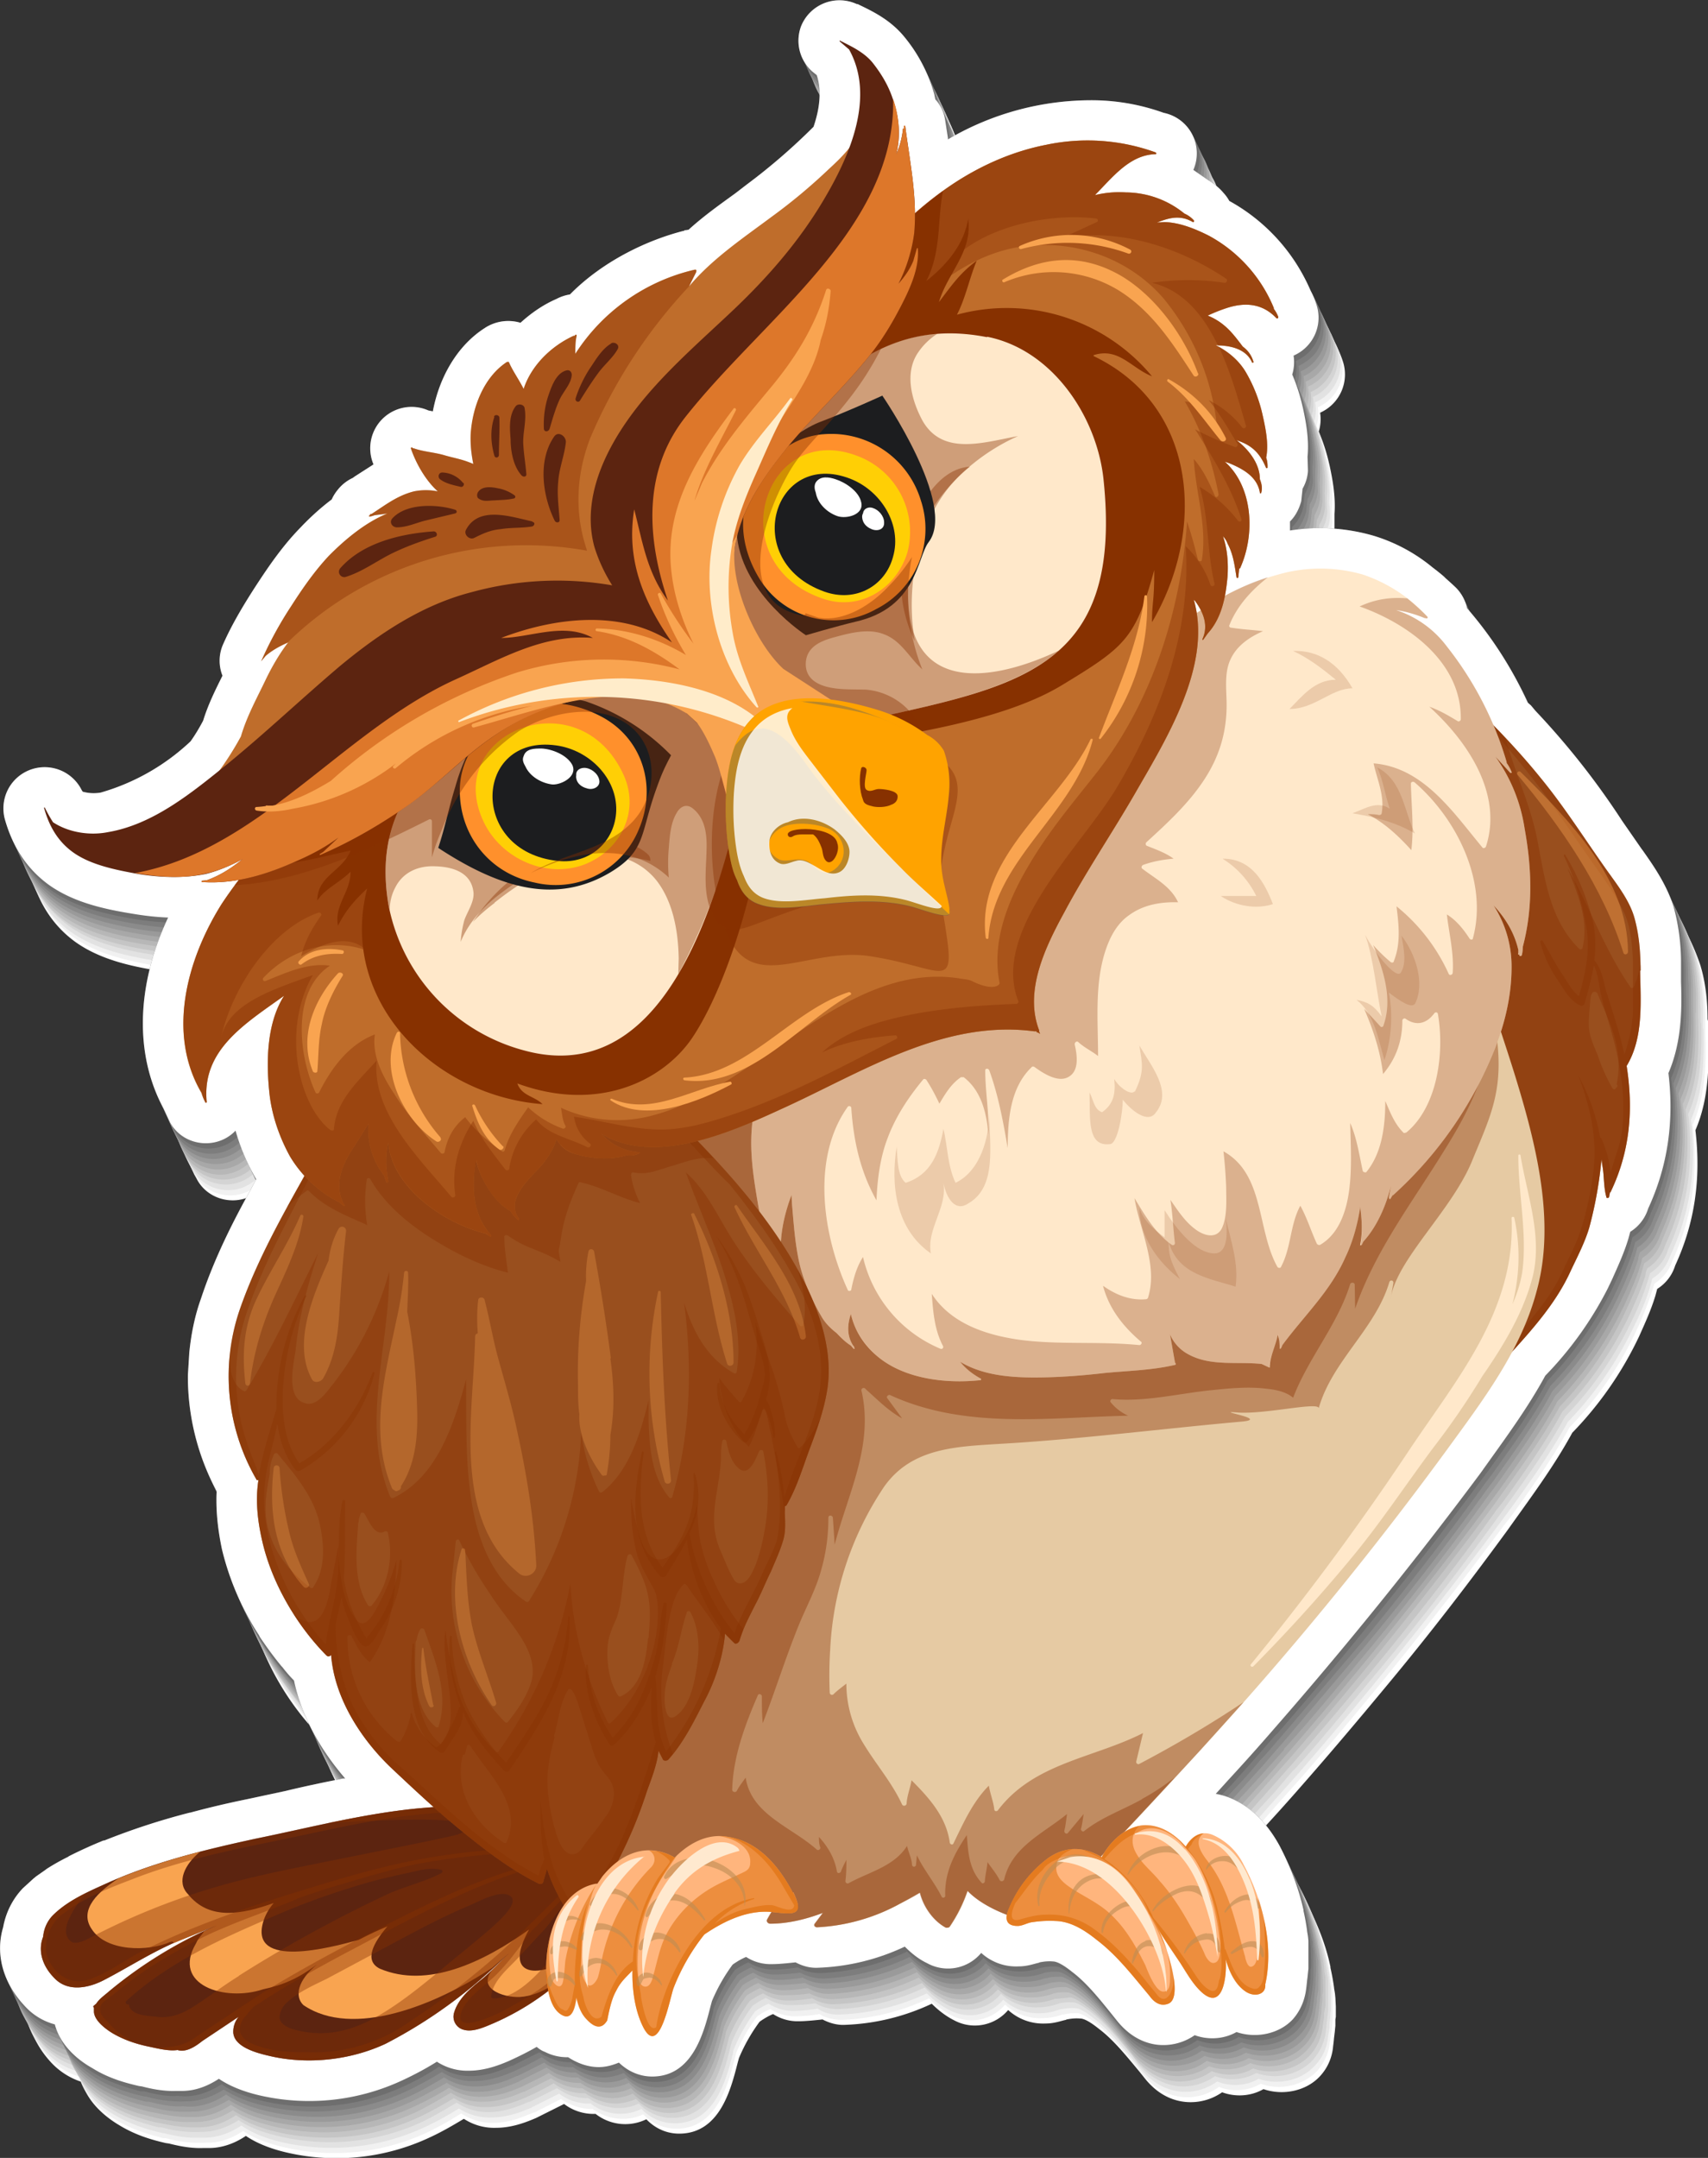 <svg xmlns="http://www.w3.org/2000/svg" version="1.1" xmlns:xlink="http://www.w3.org/1999/xlink" xmlns:svgjs="http://svgjs.dev/svgjs" width="38" height="48"><rect width="100%" height="100%" fill="#333333" stroke="none"/><svg xmlns="http://www.w3.org/2000/svg" width="38" height="48" fill="none">
  <path fill="#fff" d="M38 23.1v-.39l-.01-.04c0-.34-.03-.77-.16-1.2a4.24 4.24 0 0 0-.69-1.28l-.03-.04-.42-.62c-.35-.5-.7-1.01-1.1-1.5a17.1 17.1 0 0 0-.83-.95l-.12-.12-.06-.06a8.71 8.71 0 0 0-1.34-2.1.94.94 0 0 0-.26-.45 7.55 7.55 0 0 0-.22-.22l-.04-.04a5.8 5.8 0 0 0-.25-.2 3.77 3.77 0 0 0-1.3-.7 4.27 4.27 0 0 0-1.88-.12v-.2c.12-.11.21-.27.25-.45l.03-.28a.9.9 0 0 0 .12-.4v-.31c.03-.4-.05-.8-.11-1.08l-.01-.04a4.13 4.13 0 0 0-.23-.71.94.94 0 0 0 .03-.42.93.93 0 0 0 .5-1.16 1.64 1.64 0 0 0-.12-.28 4.13 4.13 0 0 0-1.81-2 .93.93 0 0 0-.13-.18c-.1-.12-.22-.21-.35-.29a2.3 2.3 0 0 0-.32-.22.92.92 0 0 0-.66-1.27 4.73 4.73 0 0 0-1.64-.28 6.3 6.3 0 0 0-3.16.87v-.03l-.06-.39a.9.9 0 0 0-.22-.47 4.21 4.21 0 0 0-.09-.3 3.47 3.47 0 0 0-.6-1.09c-.31-.37-.71-.57-1-.71l-.04-.02h-.02a.92.92 0 0 0-1.24.5.92.92 0 0 0 .25 1l.1.08c.1.3.09.68-.07 1.15a13.57 13.57 0 0 1-1.48 1.28l-.26.2c-.33.24-.7.5-1.04.81l-.06.01h-.03v.01c-.8.2-1.79.66-2.55 1.42a.95.95 0 0 0-.3.1c-.3.13-.57.32-.8.53a.95.95 0 0 0-.8.12c-.58.38-1 1.06-1.15 1.85a1.6 1.6 0 0 1-.1-.02.92.92 0 0 0-1.22 1.2l-.42.27-.04.03a.92.92 0 0 0-.34.27.93.93 0 0 0-.13.21 5.9 5.9 0 0 0-.7.63c-.4.42-.7.87-.96 1.25-.26.4-.55.87-.75 1.35a.9.9 0 0 0-.02.69c-.15.3-.31.64-.43 1l-.27.46a4.87 4.87 0 0 1-2 1.14.92.92 0 0 1-.42-.02l-.01-.03a.92.92 0 0 0-1.56-.15.92.92 0 0 0-.15.8c.18.63.5 1.1.96 1.44.55.4 1.24.55 1.85.65.29.05.56.08.82.09-.71 1.51-.75 3.05-.1 4.25l.15.3c.16.3.47.47.8.47.24 0 .48-.1.66-.27a4.7 4.7 0 0 0 .46 1.07l-.1.19-.02.02c-.38.7-.81 1.54-1.12 2.45a5.5 5.5 0 0 0-.29 1.7v.02a5.4 5.4 0 0 0 .64 2.56c-.02.4.02.83.13 1.3a6.13 6.13 0 0 0 1.31 2.59l.02.02a3.98 3.98 0 0 0 .26.3c.16.75.56 1.5 1.14 2.18h-.04l-.1.03-.42.08H7.7l-.76.17-.84.18a28 28 0 0 0-1.27.3 15.42 15.42 0 0 0-1.9.62h-.03a10.37 10.37 0 0 0-.77.35v.01c-.19.09-.35.18-.49.27l-.04.03-.2.14-.06.05-.23.21c-.23.24-.38.54-.44.87-.18.6 0 1.24.48 1.75.19.2.42.34.67.42.14.48.56.8.83.96.39.24.78.34 1.04.4l.07.01c.2.05.47.11.75.1h.14c.34 0 .63-.14.82-.27.22.15.52.28.91.37a4.89 4.89 0 0 0 3.19-.34c.26-.12.5-.26.75-.41a1.23 1.23 0 0 0 .72.2c.36 0 .68-.13.89-.22l.02-.01.6-.3a1.08 1.08 0 0 0 .7.22 1.07 1.07 0 0 0 1.13.12c.26.27.55.32.73.32.9 0 1.15-.98 1.3-1.57l.03-.11a3.9 3.9 0 0 1 .46-.81c.1-.07.2-.13.3-.17a1 1 0 0 0 .55.16c.18 0 .36-.02.55-.04.15.08.33.13.5.12a4.93 4.93 0 0 0 1.93-.47c.15.15.32.28.5.37a.97.97 0 0 0 1.2-.23 1.15 1.15 0 0 0 .83.3c.2 0 .35-.06.45-.08l.02-.01c.1-.02.2-.03.31-.02.04 0 .15.02.41.23.32.24.6.59.9.95l.12.15c.35.44.75.53 1.02.53a1.22 1.22 0 0 0 .7-.22c.3.11.64.09.92-.07.44.15.95.04 1.25-.28.18-.19.28-.43.3-.68a3.32 3.32 0 0 0 .02-.18l.01-.08.02-.19v-.14l.01-.06V44.63l-.01-.19-.01-.1-.02-.12v-.01a5.14 5.14 0 0 0-.08-.44v-.02c-.1-.49-.3-.98-.53-1.42-.3-.55-.7-.93-1.19-1.1a1.41 1.41 0 0 0-.23-.06l.29-.32a47.3 47.3 0 0 0 1.02-1.13c.58-.66 1.2-1.39 1.88-2.21 1-1.2 1.87-2.34 2.69-3.46l.15-.21c.45-.63.92-1.27 1.3-1.97a7.94 7.94 0 0 0 1.49-2.15c.12-.27.26-.57.36-.9l.04-.15a.94.94 0 0 0 .4-.52c.43-.93.58-1.92.45-3.01.3-.69.3-1.43.29-2.03Z"></path>
  <path fill="#F1F1F1" d="M37.94 23v-.26a16.98 16.98 0 0 0 0-.19c-.01-.33-.04-.76-.16-1.2a4.24 4.24 0 0 0-.7-1.28l-.02-.04-.43-.61a18.04 18.04 0 0 0-1.93-2.45l-.11-.12-.06-.07a8.71 8.71 0 0 0-1.35-2.1.93.93 0 0 0-.25-.45 7.53 7.53 0 0 0-.23-.22l-.04-.03-.23-.2-.02-.01a3.78 3.78 0 0 0-1.3-.7 4.27 4.27 0 0 0-1.87-.11v-.2c.12-.12.2-.28.25-.46.02-.09.03-.18.03-.28a.9.9 0 0 0 .12-.4l-.01-.31c.04-.4-.05-.79-.1-1.08l-.02-.03a4.1 4.1 0 0 0-.22-.72.94.94 0 0 0 .03-.42.93.93 0 0 0 .5-1.16 1.66 1.66 0 0 0-.12-.28 4.06 4.06 0 0 0-1.81-2 .93.93 0 0 0-.13-.18c-.1-.11-.23-.2-.36-.28a2.3 2.3 0 0 0-.31-.22.93.93 0 0 0-.66-1.28 4.73 4.73 0 0 0-1.64-.27 6.3 6.3 0 0 0-3.16.87v-.03c-.03-.13-.04-.26-.06-.4a.9.9 0 0 0-.22-.47l-.02-.08v-.02l-.07-.2a3.47 3.47 0 0 0-.61-1.09c-.3-.37-.7-.56-1-.7l-.03-.02-.02-.01a.92.92 0 0 0-1.24.5.92.92 0 0 0 .25 1l.1.09c.1.3.09.68-.07 1.15-.08.1-.18.19-.3.3-.35.33-.73.65-1.18.98l-.26.2c-.33.24-.7.5-1.04.8l-.07.02h-.02c-.8.2-1.8.66-2.55 1.42a.95.95 0 0 0-.3.1c-.3.14-.57.32-.8.53a.97.97 0 0 0-.8.12c-.59.39-1 1.06-1.16 1.86l-.09-.03a.92.92 0 0 0-1.22 1.2l-.42.28-.04.02a.92.92 0 0 0-.35.28.92.92 0 0 0-.12.2c-.29.22-.53.44-.71.64-.4.41-.7.86-.95 1.25-.26.4-.55.86-.76 1.34-.1.23-.1.47-.02.7-.15.3-.3.64-.43 1-.08.17-.17.32-.27.46a4.87 4.87 0 0 1-2 1.14.92.92 0 0 1-.4-.03l-.03-.03a.92.92 0 0 0-1.56-.15.92.92 0 0 0-.14.8c.18.64.5 1.1.96 1.45.55.4 1.24.54 1.84.65.3.04.57.07.83.08-.72 1.52-.76 3.06-.1 4.25l.14.31c.16.29.47.47.8.47.25 0 .49-.1.66-.28a4.62 4.62 0 0 0 .46 1.07l-.1.2-.01.01c-.38.7-.82 1.54-1.13 2.45a5.3 5.3 0 0 0-.29 1.7v.03a5.4 5.4 0 0 0 .64 2.55c-.01.41.03.84.13 1.3a6.12 6.12 0 0 0 .82 1.9l.02.05.1.14a7 7 0 0 0 .38.5l.02.03a4.25 4.25 0 0 0 .26.29c.15.75.55 1.51 1.14 2.18l-.05.01-.1.02-.41.09h-.02l-.76.17-.85.18c-.48.1-.89.2-1.27.3a15.4 15.4 0 0 0-1.9.61l-.03.01a3.83 3.83 0 0 0-1.26.62l-.04.03a3.37 3.37 0 0 0-.48.4c-.23.24-.38.54-.44.87-.18.6-.01 1.24.48 1.75.18.2.41.34.67.42.13.49.56.81.83.97.38.23.78.33 1.04.4h.06a2.75 2.75 0 0 0 .9.1c.34.01.62-.13.82-.26.22.15.51.27.9.36a4.89 4.89 0 0 0 3.2-.33c.25-.12.5-.26.75-.42a1.24 1.24 0 0 0 .71.21c.37 0 .68-.14.9-.23h.02l.59-.3c.06.04.12.08.18.1a1.08 1.08 0 0 0 .52.12c.26.18.5.22.68.22.15 0 .3-.03.45-.1.26.27.56.32.74.32.9 0 1.15-.99 1.3-1.57l.03-.12a3.91 3.91 0 0 1 .46-.8c.1-.08.2-.13.3-.17.16.1.35.16.54.16.19 0 .37-.02.55-.05.15.09.33.13.5.13a4.97 4.97 0 0 0 1.94-.48c.14.15.31.28.5.38a.97.97 0 0 0 1.19-.24 1.15 1.15 0 0 0 .84.3c.2 0 .35-.05.44-.08h.03c.1-.03.2-.03.3-.03.04 0 .15.03.42.23.31.25.6.6.89.96l.12.15c.36.44.75.53 1.02.53a1.22 1.22 0 0 0 .7-.23c.3.12.65.09.93-.07.43.16.94.04 1.25-.28.17-.19.27-.42.29-.67a4.2 4.2 0 0 0 .03-.19l.01-.08.02-.18v-.15a3.72 3.72 0 0 0 0-.23v-.25l-.02-.09-.01-.12v-.02a5.09 5.09 0 0 0-.08-.44v-.01c-.11-.5-.3-.99-.54-1.43-.3-.55-.7-.93-1.18-1.1a1.42 1.42 0 0 0-.24-.06l.3-.32c.2-.2.39-.43.58-.64l.41-.46.02-.02a94.33 94.33 0 0 0 4.57-5.68l.16-.2c.45-.63.91-1.27 1.3-1.98a7.89 7.89 0 0 0 1.89-3.2.95.95 0 0 0 .4-.51c.43-.93.58-1.92.45-3.02.3-.69.3-1.42.28-2.03Z"></path>
  <path fill="#E2E2E2" d="M37.89 22.88v-.45c-.01-.33-.04-.76-.17-1.2a4.25 4.25 0 0 0-.68-1.27l-.03-.04-.43-.62a18.28 18.28 0 0 0-2.04-2.57l-.06-.06a8.73 8.73 0 0 0-1.35-2.1.94.94 0 0 0-.25-.46 7.43 7.43 0 0 0-.23-.21l-.04-.04a7.17 7.17 0 0 0-.23-.2l-.02-.01a3.85 3.85 0 0 0-3.18-.8v-.2c.13-.13.21-.28.25-.46l.03-.28a.9.9 0 0 0 .13-.4c0-.1 0-.21-.02-.32.04-.4-.04-.78-.1-1.07v-.04a4.14 4.14 0 0 0-.23-.71.94.94 0 0 0 .02-.42.93.93 0 0 0 .51-1.17 1.66 1.66 0 0 0-.13-.27 4.1 4.1 0 0 0-1.8-2.01.93.93 0 0 0-.14-.18c-.1-.1-.22-.2-.35-.28l-.31-.22a.93.93 0 0 0-.66-1.28 4.73 4.73 0 0 0-1.65-.27 6.28 6.28 0 0 0-3.16.84l-.06-.39a.91.91 0 0 0-.22-.47c0-.03 0-.06-.02-.09v-.01a3.47 3.47 0 0 0-.67-1.29c-.3-.38-.71-.57-1-.71l-.03-.02h-.02a.92.92 0 0 0-1.24.5.92.92 0 0 0 .25 1l.09.08c.11.3.1.68-.06 1.15a13.5 13.5 0 0 1-1.48 1.28l-.26.2c-.34.24-.7.5-1.05.8l-.06.02h-.02l-.01.01c-.8.18-1.79.66-2.54 1.42a.95.95 0 0 0-.3.1c-.3.13-.57.32-.8.53a.97.97 0 0 0-.8.12c-.6.38-1 1.06-1.16 1.85l-.1-.02a.92.92 0 0 0-1.22 1.2c-.15.09-.3.18-.42.27l-.03.02a.92.92 0 0 0-.35.28.92.92 0 0 0-.13.21c-.28.21-.52.44-.7.63-.4.41-.7.87-.96 1.25-.25.4-.54.87-.75 1.35-.1.22-.1.47-.02.69-.15.3-.31.64-.43 1-.08.17-.17.32-.27.46a4.87 4.87 0 0 1-2 1.14.93.93 0 0 1-.41-.02l-.02-.03a.92.92 0 0 0-1.56-.15.92.92 0 0 0-.15.8c.19.63.5 1.1.96 1.44.55.4 1.25.55 1.85.65.3.05.56.08.82.09-.7 1.51-.75 3.05-.09 4.25.04.1.08.2.14.3a.92.92 0 0 0 1.46.2 4.7 4.7 0 0 0 .46 1.07l-.1.19-.02.02c-.37.7-.81 1.54-1.12 2.45-.13.39-.21.8-.26 1.21v.01l-.03.48v.02a5.54 5.54 0 0 0 .64 2.55c-.02.42.02.84.13 1.3a6.13 6.13 0 0 0 .81 1.91l.03.04a9.74 9.74 0 0 0 .48.65l.01.02a3.33 3.33 0 0 0 .26.3c.16.75.56 1.5 1.14 2.18h-.04l-.1.02-.42.09H7.6l-.77.17-.84.18c-.48.1-.89.2-1.27.3a15.42 15.42 0 0 0-1.9.62h-.03a10.1 10.1 0 0 0-.77.35c-.2.09-.34.19-.49.28l-.04.03-.19.14-.06.05c-.1.07-.17.14-.24.21-.22.24-.37.54-.43.87-.19.6-.01 1.24.47 1.75.19.2.42.34.68.41.13.5.56.82.82.97.39.23.78.34 1.05.4l.06.01c.2.05.47.11.75.1h.14c.35 0 .63-.14.83-.27.22.15.51.28.9.37a4.9 4.9 0 0 0 3.19-.34c.26-.12.51-.26.75-.41a1.24 1.24 0 0 0 .72.2c.37 0 .68-.13.9-.22l.01-.01.6-.3a1.08 1.08 0 0 0 .7.22 1.07 1.07 0 0 0 1.13.12c.26.27.56.32.74.32.9 0 1.15-.98 1.3-1.57 0-.05.02-.08.03-.11a3.88 3.88 0 0 1 .46-.81c.1-.07.2-.13.3-.17.16.1.34.16.54.16.18 0 .37-.02.55-.05.15.1.33.14.5.13a4.96 4.96 0 0 0 1.93-.47c.15.15.32.28.5.37a.97.97 0 0 0 1.2-.23 1.15 1.15 0 0 0 .84.3c.19 0 .35-.06.44-.09h.03c.09-.02.2-.03.3-.02.04 0 .15.02.41.23.32.24.6.59.9.95l.12.15c.36.44.75.53 1.02.53a1.22 1.22 0 0 0 .7-.23c.3.12.65.1.92-.06.44.15.95.04 1.25-.29.18-.18.28-.42.3-.67a3.68 3.68 0 0 0 .03-.19v-.07l.02-.19v-.05l.01-.06v-.51l-.02-.1a2.87 2.87 0 0 0-.01-.13 5.67 5.67 0 0 0-.61-1.88c-.3-.55-.71-.93-1.2-1.1a1.43 1.43 0 0 0-.23-.06v-.01l.3-.31.58-.65.41-.46.02-.02a94.74 94.74 0 0 0 4.57-5.68l.15-.2c.46-.63.92-1.27 1.31-1.98a7.95 7.95 0 0 0 1.38-1.94l.1-.2c.13-.27.27-.57.36-.9l.04-.15a.94.94 0 0 0 .4-.51c.44-.94.59-1.93.46-3.02.3-.7.29-1.43.28-2.03Z"></path>
  <path fill="#D4D4D4" d="M37.84 22.76v-.25a8.53 8.53 0 0 0-.01-.2c0-.32-.04-.75-.16-1.2a4.24 4.24 0 0 0-.69-1.27l-.03-.04-.42-.61c-.35-.5-.7-1.02-1.1-1.51a18.34 18.34 0 0 0-.95-1.06l-.06-.07a8.71 8.71 0 0 0-1.34-2.1.93.93 0 0 0-.26-.45 7.3 7.3 0 0 0-.23-.22l-.03-.03a8.08 8.08 0 0 0-.24-.2l-.02-.02a3.84 3.84 0 0 0-3.17-.8v-.2c.12-.12.21-.28.25-.46.02-.1.03-.18.03-.28a.9.9 0 0 0 .12-.4l-.01-.31c.04-.4-.04-.79-.1-1.08l-.01-.03a4.1 4.1 0 0 0-.23-.72.93.93 0 0 0 .03-.42.93.93 0 0 0 .5-1.16 1.67 1.67 0 0 0-.1-.25l-.02-.03a4.1 4.1 0 0 0-1.81-2 .93.93 0 0 0-.13-.18c-.1-.11-.22-.2-.35-.28a2.3 2.3 0 0 0-.32-.22.93.93 0 0 0-.66-1.28 4.74 4.74 0 0 0-1.64-.27 6.3 6.3 0 0 0-3.16.87V4l-.06-.4a.91.91 0 0 0-.22-.47l-.02-.08v-.02a3.48 3.48 0 0 0-.67-1.29c-.31-.37-.71-.57-1-.7l-.04-.02L19.5 1a.92.92 0 0 0-1.24.5.92.92 0 0 0 .25 1l.1.09c.1.3.09.68-.07 1.15l-.3.3c-.35.32-.73.65-1.18.98l-.26.19c-.33.24-.7.51-1.04.81l-.06.02h-.03c-.8.2-1.8.66-2.55 1.42a.95.95 0 0 0-.3.1c-.3.14-.57.32-.8.53a.97.97 0 0 0-.8.12c-.58.39-1 1.06-1.15 1.85a1.6 1.6 0 0 1-.1-.02.92.92 0 0 0-1.22 1.2l-.42.27-.04.03a.91.91 0 0 0-.34.28.91.91 0 0 0-.13.2 5.9 5.9 0 0 0-.7.64c-.4.4-.71.86-.96 1.25-.26.4-.55.86-.76 1.34-.1.23-.1.47-.01.7-.15.3-.31.63-.43 1a4.4 4.4 0 0 1-.28.45 4.88 4.88 0 0 1-2 1.14.92.92 0 0 1-.4-.02l-.02-.03a.92.92 0 0 0-1.56-.15.92.92 0 0 0-.15.8c.18.63.5 1.1.96 1.44.55.4 1.24.55 1.85.65.29.05.56.08.82.1-.71 1.5-.75 3.04-.1 4.24l.14.31a.92.92 0 0 0 1.46.19 4.69 4.69 0 0 0 .47 1.07l-.1.19-.02.02c-.37.71-.82 1.54-1.12 2.45a5.74 5.74 0 0 0-.3 1.7v.03a5.46 5.46 0 0 0 .65 2.55c-.02.4.02.84.12 1.3a6.13 6.13 0 0 0 .82 1.9l.02.04a12.97 12.97 0 0 0 .48.65l.02.02a3.96 3.96 0 0 0 .26.3c.16.75.55 1.51 1.14 2.18l-.05.01-.09.02-.42.08h-.02l-.76.17-.84.19a27.78 27.78 0 0 0-1.28.3 15.43 15.43 0 0 0-1.9.6l-.02.02-.04.02a10.87 10.87 0 0 0-.74.33l-.48.27-.04.03-.2.14-.06.05-.23.21c-.23.24-.38.54-.44.87-.18.6 0 1.24.48 1.75.19.2.41.34.67.42.14.49.56.81.83.97.38.23.78.33 1.04.4h.07a2.74 2.74 0 0 0 .89.1c.34 0 .63-.14.82-.26.22.15.52.27.91.36a4.9 4.9 0 0 0 3.19-.33c.26-.13.5-.27.75-.42a1.24 1.24 0 0 0 .72.21c.36 0 .68-.14.89-.23h.02l.6-.3.17.1a1.08 1.08 0 0 0 .53.12c.25.18.5.22.67.22.16 0 .31-.03.45-.1.27.27.56.32.74.32.9 0 1.16-.99 1.3-1.58l.03-.11a3.92 3.92 0 0 1 .46-.8c.1-.08.2-.13.3-.18.16.1.35.17.55.16.18 0 .36-.01.55-.04.15.09.33.13.5.13a4.97 4.97 0 0 0 1.93-.48c.15.15.31.28.5.38a.97.97 0 0 0 1.2-.24 1.15 1.15 0 0 0 .83.3c.2 0 .35-.05.45-.08l.02-.01c.1-.02.2-.03.31-.02.04 0 .15.03.41.23.32.25.6.6.9.95l.11.16c.36.43.76.53 1.03.53a1.22 1.22 0 0 0 .7-.23c.3.11.64.09.92-.07.44.16.95.04 1.25-.28.17-.19.28-.42.3-.68a3.75 3.75 0 0 0 .02-.18l.01-.08.02-.18v-.63l-.01-.1-.02-.11v-.02a5.06 5.06 0 0 0-.08-.44v-.02c-.11-.49-.3-.98-.53-1.42-.3-.55-.7-.93-1.19-1.1a1.4 1.4 0 0 0-.23-.06l.29-.32.59-.64.4-.47.02-.01c.6-.66 1.2-1.4 1.89-2.22 1-1.2 1.87-2.33 2.69-3.46l.15-.21c.45-.62.92-1.27 1.3-1.97a7.94 7.94 0 0 0 1.39-1.94l.1-.2a6.18 6.18 0 0 0 .4-1.05.93.93 0 0 0 .4-.52c.43-.94.58-1.92.45-3.02.3-.69.3-1.42.29-2.03Z"></path>
  <path fill="#C5C5C5" d="M37.78 22.64v-.44c-.01-.33-.04-.76-.16-1.2-.15-.5-.45-.93-.7-1.27l-.02-.04-.43-.62a17.99 17.99 0 0 0-1.93-2.45l-.11-.12-.06-.06a8.73 8.73 0 0 0-1.35-2.1.93.93 0 0 0-.25-.46 7.67 7.67 0 0 0-.23-.21l-.04-.04a7.89 7.89 0 0 0-.25-.21 3.78 3.78 0 0 0-1.3-.7 4.27 4.27 0 0 0-1.87-.1v-.2c.12-.13.2-.28.25-.46l.02-.28a.9.9 0 0 0 .13-.4l-.01-.32c.04-.4-.05-.78-.11-1.08v-.03a4.1 4.1 0 0 0-.23-.71.94.94 0 0 0 .03-.42.93.93 0 0 0 .5-1.17 1.67 1.67 0 0 0-.12-.27 4.06 4.06 0 0 0-1.82-2.01.93.93 0 0 0-.12-.18c-.11-.1-.23-.2-.36-.28a2.3 2.3 0 0 0-.31-.22.93.93 0 0 0-.66-1.28 4.73 4.73 0 0 0-1.64-.27 6.3 6.3 0 0 0-3.16.87v-.03l-.06-.39a.9.9 0 0 0-.22-.47l-.02-.09v-.01a3.48 3.48 0 0 0-.67-1.29c-.32-.38-.72-.57-1.01-.71L19.46.9h-.02a.92.92 0 0 0-1.24.5.92.92 0 0 0 .25 1l.1.08c.1.3.08.68-.07 1.15A13.6 13.6 0 0 1 17 4.91l-.26.2c-.33.24-.7.5-1.04.8l-.07.02h-.02c-.81.2-1.8.67-2.55 1.43a.95.95 0 0 0-.3.1c-.3.13-.57.31-.8.53a.97.97 0 0 0-.8.12c-.59.38-1 1.05-1.16 1.85l-.09-.02a.92.92 0 0 0-1.22 1.2l-.43.27-.03.02a.92.92 0 0 0-.35.28.93.93 0 0 0-.12.2 5.9 5.9 0 0 0-.71.64c-.4.41-.7.86-.95 1.25-.26.4-.55.87-.76 1.35-.1.22-.1.47-.02.69-.15.3-.3.64-.43 1a4.4 4.4 0 0 1-.27.46 4.87 4.87 0 0 1-2 1.14.92.92 0 0 1-.41-.02l-.02-.04a.92.92 0 0 0-1.56-.15.92.92 0 0 0-.15.8c.19.64.5 1.11.96 1.45.56.4 1.25.55 1.85.65.3.05.57.08.83.09-.72 1.51-.76 3.05-.1 4.25.04.1.08.2.14.3a.93.93 0 0 0 1.46.2c.1.34.24.67.42 1l.04.07-.1.18-.01.03c-.39.7-.82 1.54-1.13 2.45-.13.39-.2.8-.26 1.21v.01a5.3 5.3 0 0 0-.02.48v.02a5.47 5.47 0 0 0 .63 2.56c-.02.4.03.83.13 1.3a6.13 6.13 0 0 0 .81 1.9l.03.04.1.14a8.58 8.58 0 0 0 .38.5l.02.03a3.74 3.74 0 0 0 .25.3c.16.75.56 1.5 1.14 2.18h-.04l-.1.02-.41.09h-.02a169.5 169.5 0 0 0-2.88.64 15.38 15.38 0 0 0-1.9.62l-.03.02a10.33 10.33 0 0 0-.77.35l-.49.27-.04.03a3.39 3.39 0 0 0-.48.4c-.23.24-.38.54-.44.87-.18.59-.01 1.24.48 1.75.18.2.41.33.67.41.13.5.56.81.82.97.4.23.79.34 1.05.4l.06.01c.2.04.47.1.76.1h.14c.34 0 .62-.14.82-.27.22.15.51.28.9.37a4.88 4.88 0 0 0 3.2-.34c.25-.12.5-.26.75-.41a1.24 1.24 0 0 0 .71.2c.37 0 .68-.13.9-.22l.02-.01c.2-.09.4-.19.59-.3a1.08 1.08 0 0 0 .7.22c.26.18.5.23.68.23.15 0 .3-.04.45-.1.26.26.56.31.74.31.9 0 1.15-.98 1.3-1.57l.03-.12a3.9 3.9 0 0 1 .46-.8c.1-.07.2-.13.3-.17.16.1.35.16.54.16.19 0 .37-.02.55-.05.15.09.33.14.5.13a4.96 4.96 0 0 0 1.94-.47c.14.15.31.27.5.37a.97.97 0 0 0 1.19-.23 1.15 1.15 0 0 0 .84.3c.2-.01.35-.06.44-.09h.03l.3-.03c.04 0 .15.03.42.24.31.24.6.59.89.95l.12.15c.36.44.75.53 1.02.53a1.21 1.21 0 0 0 .7-.23c.3.12.65.1.92-.06.44.15.95.04 1.26-.29.17-.18.27-.42.29-.67a4.2 4.2 0 0 0 .03-.19v-.08l.03-.18v-.62l-.02-.1-.01-.12v-.02a5.21 5.21 0 0 0-.08-.44v-.01c-.11-.5-.3-.98-.54-1.43-.3-.54-.7-.92-1.18-1.1a1.44 1.44 0 0 0-.24-.06l.3-.31.58-.65.41-.46.02-.02c.58-.67 1.2-1.39 1.89-2.22.99-1.2 1.87-2.33 2.68-3.46l.16-.2c.45-.63.91-1.27 1.3-1.98a7.94 7.94 0 0 0 1.39-1.94l.1-.2c.12-.27.26-.57.36-.9 0-.05.02-.1.04-.15a.94.94 0 0 0 .4-.52c.43-.93.58-1.92.45-3.01.3-.7.3-1.43.28-2.04Z"></path>
  <path fill="#B7B7B7" d="M37.73 22.53v-.25a8.54 8.54 0 0 0 0-.2c-.02-.33-.04-.75-.17-1.2a4.23 4.23 0 0 0-.69-1.27l-.03-.04-.42-.61c-.35-.5-.7-1.02-1.1-1.52a18.55 18.55 0 0 0-.95-1.06l-.06-.06a8.7 8.7 0 0 0-1.34-2.1.93.93 0 0 0-.26-.45 7.19 7.19 0 0 0-.22-.22l-.04-.03-.23-.2-.02-.02a3.78 3.78 0 0 0-1.3-.7 4.27 4.27 0 0 0-1.88-.1v-.2c.12-.12.21-.28.25-.46l.03-.28a.9.9 0 0 0 .12-.4v-.31a3.5 3.5 0 0 0-.11-1.08l-.01-.03a4.16 4.16 0 0 0-.22-.72.94.94 0 0 0 .02-.42.93.93 0 0 0 .51-1.16 1.66 1.66 0 0 0-.13-.28 4.15 4.15 0 0 0-1.8-2 .92.92 0 0 0-.14-.18c-.1-.11-.22-.2-.35-.28a2.3 2.3 0 0 0-.32-.22.92.92 0 0 0-.57-1.26l-.09-.02a4.73 4.73 0 0 0-1.64-.27 6.31 6.31 0 0 0-3.16.84 24.1 24.1 0 0 1-.06-.4.9.9 0 0 0-.22-.47l-.02-.08V2.8a3.47 3.47 0 0 0-.67-1.29c-.31-.37-.71-.57-1-.71L19.4.79l-.03-.01a.92.92 0 0 0-1.24.5.92.92 0 0 0 .26 1l.09.08c.11.3.09.69-.06 1.16l-.3.3a13.55 13.55 0 0 1-1.44 1.17c-.34.24-.7.51-1.05.81l-.06.02h-.03c-.8.19-1.79.66-2.54 1.42a.95.95 0 0 0-.31.1c-.3.14-.56.32-.8.53a.97.97 0 0 0-.8.12c-.58.38-1 1.06-1.15 1.85l-.1-.02a.92.92 0 0 0-1.22 1.2l-.42.27-.04.03a.92.92 0 0 0-.34.28.93.93 0 0 0-.13.2c-.28.22-.52.44-.7.63-.4.42-.7.87-.96 1.26-.26.4-.54.86-.75 1.34-.1.23-.1.47-.02.7-.15.3-.31.63-.43 1l-.27.45a4.87 4.87 0 0 1-2 1.14.92.92 0 0 1-.41-.02l-.02-.03a.92.92 0 0 0-1.56-.15.92.92 0 0 0-.15.8c.19.63.5 1.1.96 1.44.55.4 1.24.55 1.85.65.3.05.56.08.82.09-.71 1.52-.75 3.05-.09 4.25.04.1.08.21.14.31.16.28.47.47.8.47.24 0 .48-.1.66-.28a4.69 4.69 0 0 0 .46 1.07l-.1.19-.02.02c-.38.7-.81 1.54-1.12 2.45-.13.39-.22.8-.26 1.21v.01l-.03.49v.01a5.54 5.54 0 0 0 .64 2.55c-.02.42.02.85.13 1.3a6.13 6.13 0 0 0 .81 1.91l.03.04a11.13 11.13 0 0 0 .47.65l.02.02a3.17 3.17 0 0 0 .26.3c.16.75.56 1.51 1.14 2.18h-.04l-.1.03-.42.08h-.02l-.76.17-.84.19c-.49.1-.89.2-1.27.29-.54.14-1 .28-1.47.45l-.43.17-.03.01a9.73 9.73 0 0 0-1.26.62l-.04.03-.19.14-.07.05-.23.21c-.23.24-.38.54-.44.87-.18.6 0 1.24.48 1.75.19.2.42.34.67.42.14.49.57.8.83.97.39.23.78.33 1.04.39l.07.02c.2.04.47.1.75.09h.14c.35 0 .63-.14.82-.26.22.14.52.27.91.36a4.89 4.89 0 0 0 3.19-.33c.26-.13.5-.27.75-.42a1.23 1.23 0 0 0 .72.2c.37 0 .68-.13.89-.22h.02l.6-.3c.06.04.12.08.18.1a1.08 1.08 0 0 0 .52.12c.25.18.5.22.67.22.16 0 .31-.04.45-.1.27.27.56.32.75.32.9 0 1.15-.99 1.3-1.58l.02-.11a3.9 3.9 0 0 1 .46-.81c.1-.07.21-.12.3-.17.16.1.35.17.55.16.18 0 .37-.01.55-.04.15.08.33.13.5.13a4.96 4.96 0 0 0 1.93-.48c.15.15.32.28.5.37a.97.97 0 0 0 1.2-.23 1.15 1.15 0 0 0 .83.3c.2 0 .36-.05.45-.08l.02-.01c.1-.02.21-.03.31-.02.04 0 .15.03.41.23.32.25.6.59.9.95l.12.16c.36.43.75.52 1.02.52a1.22 1.22 0 0 0 .7-.22c.3.11.64.09.92-.07.44.16.95.04 1.25-.28.18-.19.28-.42.3-.68a3.83 3.83 0 0 0 .03-.18v-.08l.02-.18V44.37l.01-.03a2.25 2.25 0 0 0 0-.23v-.05l-.01-.2-.01-.1-.01-.11v-.02l-.08-.44v-.02c-.12-.49-.3-.98-.54-1.42-.3-.55-.7-.93-1.19-1.1a1.42 1.42 0 0 0-.23-.06l.3-.32.58-.65.41-.46.02-.02a93.94 93.94 0 0 0 4.57-5.67l.15-.21c.45-.62.92-1.27 1.31-1.97a7.94 7.94 0 0 0 1.48-2.15c.12-.27.27-.57.36-.9l.04-.14a.94.94 0 0 0 .4-.52c.43-.94.59-1.93.46-3.02.3-.69.29-1.42.28-2.03Z"></path>
  <path fill="#A8A8A8" d="M37.67 22.41v-.25a9.75 9.75 0 0 0 0-.19c-.01-.33-.04-.76-.16-1.2a4.24 4.24 0 0 0-.69-1.27l-.03-.04-.43-.62a18.19 18.19 0 0 0-2.04-2.57l-.06-.06a8.7 8.7 0 0 0-1.35-2.1.93.93 0 0 0-.25-.46 7.43 7.43 0 0 0-.23-.21l-.04-.04-.23-.2-.02-.01a3.85 3.85 0 0 0-3.17-.8v-.2c.12-.13.2-.28.25-.47l.03-.27a.9.9 0 0 0 .12-.4l-.01-.32c.04-.4-.04-.78-.1-1.08l-.01-.03a4.12 4.12 0 0 0-.23-.72.94.94 0 0 0 .03-.41.92.92 0 0 0 .5-1.16 1.67 1.67 0 0 0-.1-.25l-.02-.03a4.09 4.09 0 0 0-1.81-2.01.92.92 0 0 0-.13-.18c-.1-.11-.23-.2-.36-.28a2.3 2.3 0 0 0-.3-.22.93.93 0 0 0-.66-1.28 4.73 4.73 0 0 0-1.65-.27 6.3 6.3 0 0 0-3.16.84l-.06-.39a.9.9 0 0 0-.22-.47l-.02-.09v-.02a3.47 3.47 0 0 0-.67-1.29c-.31-.37-.72-.56-1-.7l-.04-.02-.02-.01a.92.92 0 0 0-1.24.5.92.92 0 0 0 .25 1.01l.1.08c.1.3.09.68-.07 1.15-.08.1-.18.19-.3.3-.35.33-.73.65-1.18.98l-.26.2c-.33.24-.7.5-1.04.8l-.07.02h-.02c-.81.2-1.8.67-2.55 1.43a.95.95 0 0 0-.3.1c-.3.13-.57.31-.8.53a.97.97 0 0 0-.8.11c-.59.39-1 1.06-1.16 1.86L9.8 9.7a.92.92 0 0 0-1.22 1.2c-.16.09-.3.18-.42.27l-.04.02a.91.91 0 0 0-.34.28.93.93 0 0 0-.13.2c-.28.22-.52.45-.7.64-.4.41-.71.86-.96 1.25-.26.4-.55.87-.76 1.35-.1.22-.1.47-.01.69-.15.3-.32.64-.43 1-.1.17-.18.32-.28.46a4.88 4.88 0 0 1-2 1.14.92.92 0 0 1-.4-.02l-.02-.04A.92.92 0 0 0 .53 18a.92.92 0 0 0-.15.8c.18.64.5 1.11.96 1.45.55.4 1.24.55 1.84.65.3.05.57.08.83.08-.71 1.52-.76 3.06-.1 4.26l.14.3a.92.92 0 0 0 1.46.2 4.7 4.7 0 0 0 .46 1.07l-.1.18-.01.03c-.38.7-.82 1.54-1.12 2.44a5.36 5.36 0 0 0-.29 1.7v.03a5.47 5.47 0 0 0 .63 2.55c-.01.41.03.84.13 1.3a6.14 6.14 0 0 0 .82 1.9l.02.05a10.28 10.28 0 0 0 .48.65l.02.02a3.71 3.71 0 0 0 .26.3c.16.74.55 1.5 1.14 2.18H7.9l-.1.02-.41.09h-.02l-.76.17-.85.18c-.48.1-.88.2-1.27.3a15.4 15.4 0 0 0-2.7.98c-.19.07-.34.18-.48.27l-.04.03a3.5 3.5 0 0 0-.5.4c-.22.24-.37.54-.43.87-.18.59 0 1.24.48 1.75.18.2.41.33.67.41.13.5.56.81.83.97.38.23.78.34 1.04.4l.07.01c.19.04.47.1.75.1h.14c.34 0 .62-.14.82-.27.22.15.51.28.91.37a4.89 4.89 0 0 0 3.18-.34c.26-.12.52-.26.76-.41a1.24 1.24 0 0 0 .71.2c.37 0 .69-.13.9-.22l.02-.01c.2-.1.4-.19.59-.3a1.08 1.08 0 0 0 .7.22c.26.18.5.22.68.22.16 0 .3-.03.45-.1.26.27.56.32.74.32.9 0 1.15-.98 1.3-1.57l.03-.12a3.91 3.91 0 0 1 .46-.8c.1-.07.2-.13.3-.17.16.1.35.16.55.16.18 0 .36-.02.55-.05.15.09.32.14.5.13a4.97 4.97 0 0 0 1.93-.48c.14.16.31.28.5.38a.97.97 0 0 0 1.19-.23 1.15 1.15 0 0 0 .84.3c.2 0 .35-.06.45-.09h.02c.1-.03.2-.03.3-.03.04 0 .15.03.42.24.31.24.6.59.89.95l.12.15c.36.44.76.53 1.02.53.14 0 .28-.02.42-.07.1-.04.2-.1.28-.16.3.12.65.1.93-.06.43.15.94.04 1.25-.29.17-.18.27-.42.3-.67a3.39 3.39 0 0 0 .03-.27l.02-.18v-.62l-.01-.1-.02-.12v-.02c-.02-.14-.04-.28-.08-.44v-.01c-.11-.5-.3-.98-.53-1.43-.3-.54-.7-.92-1.19-1.1a1.43 1.43 0 0 0-.24-.06h.01l.29-.31.59-.65.4-.46.02-.02a94.13 94.13 0 0 0 4.58-5.68l.15-.2c.45-.63.92-1.27 1.3-1.98a7.94 7.94 0 0 0 1.39-1.94l.1-.2c.12-.27.26-.57.36-.9l.04-.15a.95.95 0 0 0 .4-.52c.43-.93.58-1.92.45-3.01.3-.7.3-1.43.28-2.04Z"></path>
  <path fill="#9A9A9A" d="M37.62 22.3v-.25a11.4 11.4 0 0 0 0-.2c-.01-.33-.04-.75-.17-1.2a4.24 4.24 0 0 0-.68-1.27l-.03-.04-.43-.61a18.06 18.06 0 0 0-1.93-2.45l-.11-.13-.06-.06a8.71 8.71 0 0 0-1.35-2.1.93.93 0 0 0-.25-.45 7.44 7.44 0 0 0-.23-.22l-.04-.03-.23-.2-.02-.02a3.95 3.95 0 0 0-3.18-.8v-.2c.13-.12.22-.28.25-.46l.03-.28a.9.9 0 0 0 .13-.4l-.01-.31c.03-.4-.05-.79-.11-1.08V9.5a4.1 4.1 0 0 0-.23-.71.94.94 0 0 0 .03-.42.93.93 0 0 0 .5-1.16 1.68 1.68 0 0 0-.12-.28 4.06 4.06 0 0 0-1.82-2 .93.93 0 0 0-.13-.18c-.1-.12-.22-.21-.35-.28-.1-.09-.2-.16-.31-.23a.92.92 0 0 0-.66-1.27 4.73 4.73 0 0 0-1.65-.28 6.3 6.3 0 0 0-3.15.87v-.02l-.06-.4a.9.9 0 0 0-.22-.47L21 2.58v-.01a3.47 3.47 0 0 0-.67-1.29c-.3-.37-.7-.57-1-.71L19.3.55h-.02a.92.92 0 0 0-1.24.5.92.92 0 0 0 .25 1l.1.08c.1.3.08.69-.07 1.16l-.3.3c-.35.32-.74.64-1.18.97l-.26.2c-.34.24-.7.51-1.04.81l-.07.01-.02.01h-.01c-.8.2-1.79.66-2.54 1.42a.95.95 0 0 0-.3.1c-.3.14-.57.32-.8.53a.97.97 0 0 0-.8.12c-.59.38-1 1.06-1.16 1.85l-.1-.02a.92.92 0 0 0-1.21 1.2l-.43.27-.03.03a.92.92 0 0 0-.35.27.93.93 0 0 0-.13.21c-.28.21-.52.44-.7.63-.4.42-.7.87-.96 1.26-.25.4-.54.86-.75 1.34-.1.22-.1.47-.02.69-.15.3-.31.64-.43 1a4.4 4.4 0 0 1-.27.46 4.87 4.87 0 0 1-2 1.14.92.92 0 0 1-.41-.02l-.02-.03a.92.92 0 0 0-1.56-.15.92.92 0 0 0-.15.8c.19.63.5 1.1.96 1.44.55.4 1.25.55 1.85.65.3.05.56.08.82.09-.7 1.51-.75 3.05-.09 4.25.04.1.08.2.14.3a.92.92 0 0 0 1.46.2 4.7 4.7 0 0 0 .46 1.07l-.1.19-.02.02c-.38.7-.81 1.54-1.12 2.45-.13.39-.2.8-.26 1.21v.01a5.3 5.3 0 0 0-.03.49v.01a5.54 5.54 0 0 0 .64 2.56c-.02.4.03.83.13 1.3a6.13 6.13 0 0 0 .81 1.9l.03.04.1.15a8.3 8.3 0 0 0 .38.5l.01.02a3.77 3.77 0 0 0 .26.3c.16.75.56 1.5 1.14 2.18h-.04l-.1.03-.41.08h-.02l-.76.17-.85.19a15.36 15.36 0 0 0-3.17.91h-.03a10.62 10.62 0 0 0-.78.35l-.48.28-.04.03-.19.14-.06.05c-.1.07-.17.14-.24.21-.22.24-.37.54-.43.87-.19.6-.01 1.24.47 1.75.2.2.42.34.68.42.13.49.56.8.82.97.39.23.78.33 1.05.39l.06.01a2.74 2.74 0 0 0 .9.1c.34 0 .62-.14.82-.26.22.14.51.27.9.36a4.88 4.88 0 0 0 3.2-.34c.25-.12.5-.26.75-.4a1.24 1.24 0 0 0 .71.2c.37 0 .68-.14.9-.23l.01-.01.6-.3.18.12a1.08 1.08 0 0 0 .52.1 1.07 1.07 0 0 0 1.13.12c.26.28.56.33.74.33.9 0 1.15-.99 1.3-1.58l.03-.11a3.89 3.89 0 0 1 .46-.81c.1-.07.2-.12.3-.17.16.1.35.17.54.16.19 0 .37-.02.55-.04.15.08.33.13.5.13a4.95 4.95 0 0 0 1.94-.48c.14.15.31.28.5.37a.97.97 0 0 0 1.19-.23 1.15 1.15 0 0 0 .84.3c.2 0 .35-.05.44-.08l.03-.01c.1-.02.2-.03.3-.02.04 0 .15.03.42.23.31.25.6.59.89.95l.12.15c.36.44.75.53 1.02.53a1.21 1.21 0 0 0 .7-.22c.3.11.65.09.92-.07.44.15.95.04 1.26-.28.17-.19.27-.42.29-.68a4.2 4.2 0 0 0 .03-.18v-.08l.03-.18V44.1a2.25 2.25 0 0 0 0-.23v-.25l-.02-.1a4.07 4.07 0 0 0-.1-.57v-.02c-.1-.49-.29-.98-.53-1.42-.3-.55-.7-.93-1.18-1.1a1.43 1.43 0 0 0-.24-.06l.3-.32a51.41 51.41 0 0 0 1-1.1l.01-.03c.6-.65 1.2-1.39 1.89-2.21.99-1.2 1.87-2.34 2.68-3.46l.16-.21c.45-.63.91-1.27 1.3-1.97a7.94 7.94 0 0 0 1.48-2.15c.13-.27.27-.57.37-.9 0-.05.02-.1.04-.15a.93.93 0 0 0 .4-.51c.43-.94.58-1.93.45-3.02.3-.69.29-1.42.28-2.03Z"></path>
  <path fill="#8B8B8B" d="M37.57 22.18v-.25a11.4 11.4 0 0 0-.01-.19c0-.33-.03-.76-.16-1.2a4.24 4.24 0 0 0-.69-1.27l-.03-.05-.42-.61c-.35-.5-.7-1.02-1.1-1.51a17.93 17.93 0 0 0-.95-1.06l-.06-.06a8.72 8.72 0 0 0-1.34-2.1.93.93 0 0 0-.26-.46 7.68 7.68 0 0 0-.22-.21l-.04-.04a7.66 7.66 0 0 0-.24-.2l-.02-.01a3.86 3.86 0 0 0-3.17-.8v-.2c.12-.13.21-.29.25-.47l.03-.27a.9.9 0 0 0 .12-.4v-.32c.03-.4-.05-.79-.11-1.08l-.01-.03a4.12 4.12 0 0 0-.23-.72.93.93 0 0 0 .03-.41.93.93 0 0 0 .5-1.17 1.65 1.65 0 0 0-.12-.27 4.1 4.1 0 0 0-1.81-2.01.91.91 0 0 0-.13-.18c-.1-.11-.22-.2-.35-.28-.1-.08-.2-.16-.32-.22a.92.92 0 0 0-.66-1.28 4.74 4.74 0 0 0-1.64-.27 6.3 6.3 0 0 0-3.16.87v-.03l-.06-.4a.9.9 0 0 0-.22-.47l-.02-.08v-.02l-.07-.2a3.47 3.47 0 0 0-.6-1.08c-.31-.38-.71-.57-1-.72l-.04-.01-.02-.01a.92.92 0 0 0-1.23.5.92.92 0 0 0 .24 1.01l.1.08c.1.3.09.68-.07 1.15-.08.1-.18.19-.3.3a13.5 13.5 0 0 1-1.44 1.17c-.33.25-.7.51-1.04.82h-.06l-.03.01c-.8.2-1.79.66-2.55 1.43a.96.96 0 0 0-.3.1c-.3.13-.57.31-.8.53a.97.97 0 0 0-.8.11c-.58.39-1 1.06-1.15 1.86a1.7 1.7 0 0 1-.1-.02.92.92 0 0 0-1.22 1.2c-.16.09-.3.18-.42.27l-.04.02a.92.92 0 0 0-.34.28.93.93 0 0 0-.13.2c-.28.22-.52.45-.7.64-.4.41-.7.86-.96 1.25-.26.4-.55.86-.75 1.35-.1.22-.1.46-.02.68-.15.3-.31.65-.43 1.01l-.27.46a4.87 4.87 0 0 1-2 1.14.92.92 0 0 1-.42-.03l-.01-.03a.92.92 0 0 0-1.56-.15.92.92 0 0 0-.15.8c.18.64.5 1.1.96 1.45.55.4 1.24.54 1.85.65.29.05.56.07.82.08-.71 1.52-.75 3.06-.1 4.25.04.11.09.21.15.31.16.29.47.47.8.47.24 0 .48-.1.66-.28a4.6 4.6 0 0 0 .46 1.07l-.1.2-.02.01c-.38.7-.82 1.54-1.12 2.45a5.3 5.3 0 0 0-.29 1.7v.03a5.54 5.54 0 0 0 .64 2.55c-.02.41.02.84.13 1.3.14.62.41 1.26.79 1.87l.02.04.03.04a9.14 9.14 0 0 0 .47.65l.02.02a3.55 3.55 0 0 0 .26.29c.16.75.56 1.51 1.14 2.18l-.04.01-.1.02-.42.09h-.02l-.76.17-.84.18c-.49.1-.9.2-1.27.3a15.37 15.37 0 0 0-1.9.61l-.03.01a4.8 4.8 0 0 0-1.26.62l-.04.03-.2.14-.06.05a2.6 2.6 0 0 0-.23.22c-.23.24-.38.53-.44.86-.18.6 0 1.24.48 1.76.19.2.42.33.67.41.14.49.56.81.83.97.39.23.78.34 1.04.4h.07c.2.05.47.12.75.1l.14.01c.34 0 .63-.14.82-.27.22.15.52.28.91.37a4.9 4.9 0 0 0 3.19-.34c.26-.12.5-.26.75-.41a1.24 1.24 0 0 0 .72.2c.36 0 .68-.13.89-.23h.02l.6-.3c.05.05.12.08.17.1a1.08 1.08 0 0 0 .53.12c.25.18.5.22.67.22.16 0 .31-.03.45-.1.27.27.56.32.74.32.9 0 1.15-.98 1.3-1.57l.03-.12a3.92 3.92 0 0 1 .46-.8c.1-.07.2-.13.3-.17.16.1.35.16.55.16.18 0 .36-.02.55-.05.15.09.33.13.5.13a4.95 4.95 0 0 0 1.93-.48c.15.15.32.28.5.38a.97.97 0 0 0 1.2-.24 1.15 1.15 0 0 0 .83.3c.2 0 .35-.05.45-.08h.02c.1-.03.2-.03.31-.03.04 0 .15.03.41.23.32.25.6.6.9.96l.12.15c.35.44.75.53 1.02.53.14 0 .28-.03.41-.08.1-.03.2-.09.28-.15.31.12.65.09.93-.07.44.16.95.05 1.25-.28.18-.18.28-.42.3-.67a3.83 3.83 0 0 0 .03-.27l.02-.18V44a1.86 1.86 0 0 0 .01-.24v-.05l-.01-.2-.01-.09a4.1 4.1 0 0 0-.02-.14c-.02-.14-.04-.29-.08-.44v-.01c-.1-.5-.3-.99-.53-1.43-.3-.55-.7-.92-1.19-1.1a1.43 1.43 0 0 0-.23-.06l.29-.31.59-.65.4-.46.02-.02 1.89-2.22c1-1.2 1.87-2.33 2.69-3.46l.15-.2c.45-.63.92-1.27 1.3-1.98a7.93 7.93 0 0 0 1.49-2.15c.12-.26.26-.57.36-.9l.04-.14a.95.95 0 0 0 .4-.52c.43-.93.58-1.92.45-3.02.3-.68.3-1.42.29-2.03Z"></path>
  <path fill="#7D7D7D" d="M37.51 22.07v-.44c-.01-.34-.04-.77-.16-1.2a4.24 4.24 0 0 0-.7-1.28l-.02-.04-.43-.62a18.34 18.34 0 0 0-1.93-2.45l-.11-.12-.06-.06a8.73 8.73 0 0 0-1.35-2.1.93.93 0 0 0-.25-.45 7.41 7.41 0 0 0-.23-.22l-.04-.03a7.54 7.54 0 0 0-.23-.2l-.02-.02a3.7 3.7 0 0 0-1.3-.7 4.27 4.27 0 0 0-1.87-.1v-.2c.12-.12.2-.28.25-.46l.03-.28a.9.9 0 0 0 .12-.4l-.01-.31c.04-.4-.05-.8-.1-1.08l-.02-.04a4.15 4.15 0 0 0-.22-.71.94.94 0 0 0 .03-.42c.15-.07.3-.18.4-.32a.92.92 0 0 0 .1-.84 1.67 1.67 0 0 0-.12-.28 4.15 4.15 0 0 0-1.81-2 .92.92 0 0 0-.13-.18c-.1-.12-.23-.21-.36-.29a2.3 2.3 0 0 0-.31-.22.93.93 0 0 0-.66-1.28 4.74 4.74 0 0 0-1.64-.27 6.31 6.31 0 0 0-3.16.85 25.6 25.6 0 0 1-.06-.4.9.9 0 0 0-.22-.47l-.02-.09v-.01a3.47 3.47 0 0 0-.67-1.29c-.32-.37-.72-.57-1-.71l-.04-.02h-.02a.92.92 0 0 0-1.24.5.92.92 0 0 0 .25 1l.1.08c.1.3.08.68-.07 1.16l-.3.3c-.35.32-.73.64-1.18.97l-.26.2c-.33.24-.7.51-1.04.81l-.07.01h-.02v.01c-.81.18-1.8.66-2.55 1.42a.95.95 0 0 0-.3.1c-.3.14-.57.32-.8.53a.97.97 0 0 0-.8.12c-.59.38-1 1.06-1.16 1.85a1.6 1.6 0 0 1-.09-.02.92.92 0 0 0-1.22 1.2l-.42.27-.04.03a.92.92 0 0 0-.35.27.92.92 0 0 0-.12.21c-.29.21-.52.44-.7.63-.4.42-.71.87-.96 1.26-.26.4-.55.86-.76 1.34-.1.22-.1.47-.02.69-.15.3-.3.64-.42 1a4.4 4.4 0 0 1-.28.46 4.87 4.87 0 0 1-2 1.14.92.92 0 0 1-.4-.02l-.03-.03a.92.92 0 0 0-1.56-.15.92.92 0 0 0-.14.8c.18.63.5 1.1.96 1.44.55.4 1.24.55 1.84.65.3.05.57.08.83.09-.72 1.51-.76 3.05-.1 4.25l.14.3a.92.92 0 0 0 1.46.2 4.68 4.68 0 0 0 .46 1.07l-.1.19-.01.02c-.38.7-.82 1.54-1.13 2.45a5.72 5.72 0 0 0-.28 1.7v.02l.01.5c.06.67.26 1.33.62 2.06-.01.4.03.83.13 1.3a6.13 6.13 0 0 0 .82 1.9l.02.04a8.43 8.43 0 0 0 .48.65l.02.02a3.33 3.33 0 0 0 .26.3c.16.75.55 1.5 1.14 2.18h-.05l-.1.03-.41.08H7.2l-.76.17c-.28.06-.56.13-.85.18-.48.1-.89.2-1.27.3a15.4 15.4 0 0 0-1.9.62H2.4l-.04.03a10.3 10.3 0 0 0-.73.33l-.48.27-.05.03-.19.14-.06.05a1.67 1.67 0 0 0-.67 1.08c-.18.6-.01 1.24.48 1.75.18.2.41.34.67.42.13.49.56.8.83.97.38.23.78.33 1.04.39l.07.01a2.74 2.74 0 0 0 .89.1c.34 0 .62-.14.82-.26.22.14.51.27.9.36a4.9 4.9 0 0 0 3.2-.34c.25-.12.5-.26.75-.41a1.24 1.24 0 0 0 .71.2c.37 0 .69-.13.9-.22l.02-.01c.2-.09.4-.19.59-.3l.18.12a1.08 1.08 0 0 0 .52.1c.26.18.5.23.68.23.15 0 .3-.04.45-.1.26.27.56.32.74.32.9 0 1.15-.99 1.3-1.58l.03-.11a3.93 3.93 0 0 1 .46-.81c.1-.07.2-.12.3-.17.16.1.35.17.54.16.19 0 .37-.02.55-.04.16.08.33.13.51.13a4.96 4.96 0 0 0 1.93-.48c.14.15.31.28.5.37a.97.97 0 0 0 1.19-.23 1.15 1.15 0 0 0 .84.3c.2 0 .35-.05.45-.08l.02-.01c.1-.02.2-.03.3-.02.04 0 .15.03.42.23.31.25.6.59.89.95l.12.15c.36.44.75.53 1.02.53.14 0 .28-.02.42-.07.1-.04.2-.09.28-.15.3.11.65.09.93-.07.43.15.94.04 1.25-.28.17-.19.27-.42.29-.68a3.92 3.92 0 0 0 .03-.18l.01-.08.02-.19v-.62l-.02-.1v-.11l-.01-.02-.08-.44v-.02c-.11-.49-.3-.98-.54-1.42-.29-.55-.7-.93-1.18-1.1a1.38 1.38 0 0 0-.24-.06l.3-.32c.2-.21.4-.43.58-.65.15-.15.28-.31.41-.46l.02-.02 1.89-2.21c.99-1.2 1.87-2.34 2.68-3.46l.16-.21c.45-.63.92-1.27 1.3-1.97a7.94 7.94 0 0 0 1.39-1.94l.1-.21c.12-.27.26-.57.36-.9l.04-.15a.94.94 0 0 0 .4-.51c.43-.94.58-1.93.45-3.02.3-.69.3-1.43.28-2.03Z"></path>
  <path fill="#6E6E6E" d="M37.46 21.95v-.44c-.02-.33-.04-.76-.17-1.2a4.24 4.24 0 0 0-.69-1.28l-.02-.04-.43-.61c-.35-.5-.7-1.02-1.1-1.51a17.96 17.96 0 0 0-.95-1.06l-.05-.07a8.7 8.7 0 0 0-1.35-2.1.93.93 0 0 0-.26-.45 8.1 8.1 0 0 0-.22-.21l-.04-.04a8.18 8.18 0 0 0-.25-.21 3.85 3.85 0 0 0-3.18-.81v-.2c.13-.12.21-.28.25-.46l.03-.27a.9.9 0 0 0 .12-.4v-.32c.03-.4-.05-.79-.11-1.08l-.01-.03a4.12 4.12 0 0 0-.22-.72.94.94 0 0 0 .02-.41c.16-.07.3-.18.4-.33a.92.92 0 0 0 .11-.84 1.66 1.66 0 0 0-.11-.25l-.02-.03a4.1 4.1 0 0 0-1.8-2 .92.92 0 0 0-.14-.18c-.1-.11-.22-.2-.35-.28-.1-.09-.2-.16-.31-.22a.93.93 0 0 0-.66-1.28 4.74 4.74 0 0 0-1.65-.27 6.3 6.3 0 0 0-3.15.87v-.03l-.07-.4a.9.9 0 0 0-.22-.47l-.02-.08v-.02l-.06-.2a3.47 3.47 0 0 0-.62-1.08c-.3-.38-.7-.57-1-.72l-.02-.01-.02-.01a.92.92 0 0 0-1.24.5.92.92 0 0 0 .25 1l.09.09c.11.3.09.68-.06 1.15l-.3.3c-.35.33-.74.65-1.18.98l-.26.2c-.34.24-.7.5-1.05.8l-.06.02h-.03c-.8.19-1.79.66-2.54 1.43a.95.95 0 0 0-.31.1c-.3.13-.56.31-.8.52a.97.97 0 0 0-.8.12c-.58.39-1 1.06-1.15 1.86a1.6 1.6 0 0 1-.1-.02.92.92 0 0 0-1.22 1.2c-.15.09-.3.18-.42.27l-.04.02a.91.91 0 0 0-.34.28.92.92 0 0 0-.13.2c-.28.22-.52.44-.7.64-.4.41-.7.86-.96 1.25-.25.4-.54.86-.75 1.35-.1.22-.1.46-.02.68-.15.3-.31.65-.43 1.01l-.27.46a4.87 4.87 0 0 1-2 1.14.92.92 0 0 1-.41-.03l-.02-.03a.92.92 0 0 0-1.56-.15.92.92 0 0 0-.15.8c.19.64.5 1.1.96 1.45.55.4 1.24.54 1.85.65.3.05.56.07.82.08-.71 1.52-.75 3.06-.09 4.25.04.11.08.21.14.31a.92.92 0 0 0 1.46.19 4.6 4.6 0 0 0 .46 1.07l-.1.2-.02.01c-.38.7-.81 1.54-1.12 2.45a5.29 5.29 0 0 0-.29 1.7v.03a5.54 5.54 0 0 0 .64 2.55c-.02.41.02.84.13 1.3a6.12 6.12 0 0 0 1.31 2.6l.02.02a3.53 3.53 0 0 0 .26.29c.16.75.56 1.51 1.14 2.18l-.04.01-.1.02-.42.09h-.02a86.09 86.09 0 0 0-2.87.64 15.37 15.37 0 0 0-1.9.62l-.03.01a3.77 3.77 0 0 0-1.26.62l-.04.03a3.22 3.22 0 0 0-.49.4c-.23.25-.38.54-.44.87-.18.6 0 1.24.48 1.75.19.2.42.34.67.42.14.49.57.81.83.97.39.23.78.33 1.04.4h.07c.2.05.47.12.75.1l.14.01c.35 0 .63-.14.83-.27.21.15.5.27.9.37a4.89 4.89 0 0 0 3.19-.34c.26-.12.51-.26.75-.42a1.24 1.24 0 0 0 .72.21c.37 0 .68-.14.89-.23h.02l.6-.3c.06.05.12.08.18.1a1.08 1.08 0 0 0 .52.12c.25.18.5.22.67.22.16 0 .31-.03.45-.1.27.27.56.32.75.32.9 0 1.15-.98 1.3-1.57 0-.05.02-.09.03-.12a3.9 3.9 0 0 1 .45-.8c.1-.07.21-.13.3-.17.16.1.35.16.55.16.18 0 .37-.02.55-.05.15.09.33.13.5.13a4.96 4.96 0 0 0 1.93-.48c.15.15.32.28.5.38a.97.97 0 0 0 1.2-.24c.14.14.4.3.8.3h.03c.2 0 .36-.05.45-.08h.02c.1-.03.21-.03.31-.03.04 0 .15.03.41.23.32.25.6.6.9.96l.12.15c.36.44.75.53 1.02.53a1.21 1.21 0 0 0 .7-.23c.3.12.64.1.92-.07.44.16.95.05 1.25-.28.18-.18.28-.42.3-.67a4.4 4.4 0 0 0 .04-.27l.01-.18v-.11l.01-.03a3.71 3.71 0 0 0 0-.24v-.05l-.01-.2-.01-.09-.01-.12v-.02l-.08-.44v-.01c-.12-.5-.3-.99-.54-1.43-.3-.55-.7-.92-1.19-1.1a1.4 1.4 0 0 0-.23-.06l.3-.31.58-.65.4-.46.03-.02a93.9 93.9 0 0 0 4.57-5.68l.15-.2c.45-.63.92-1.27 1.3-1.98a7.94 7.94 0 0 0 1.49-2.15c.12-.26.27-.56.36-.9l.04-.14a.95.95 0 0 0 .4-.52c.43-.93.59-1.92.46-3.02.3-.69.29-1.42.28-2.03Z"></path>
  <path fill="#606060" d="M37.4 21.84v-.45c0-.33-.04-.76-.16-1.2-.15-.5-.45-.93-.69-1.27l-.03-.04-.43-.62a17.22 17.22 0 0 0-1.93-2.45l-.1-.12-.07-.06a8.73 8.73 0 0 0-1.35-2.1.93.93 0 0 0-.25-.46 8.23 8.23 0 0 0-.23-.21l-.04-.04a5.76 5.76 0 0 0-.25-.2 3.78 3.78 0 0 0-1.3-.7 4.27 4.27 0 0 0-1.87-.12v-.2c.12-.12.2-.27.25-.45l.03-.28a.9.9 0 0 0 .12-.4l-.01-.31c.04-.4-.04-.8-.1-1.08l-.01-.04a4.12 4.12 0 0 0-.23-.71.94.94 0 0 0 .03-.42.92.92 0 0 0 .5-1.16 1.62 1.62 0 0 0-.12-.28 4.14 4.14 0 0 0-1.81-2 .92.92 0 0 0-.13-.18c-.1-.12-.22-.21-.35-.29l-.32-.22a.92.92 0 0 0-.66-1.27 4.74 4.74 0 0 0-1.64-.28 6.3 6.3 0 0 0-3.16.87v-.03l-.06-.39a.9.9 0 0 0-.22-.47l-.02-.09v-.01a3.47 3.47 0 0 0-.67-1.29c-.31-.38-.71-.57-1-.71l-.04-.02h-.02a.92.92 0 0 0-1.24.5.92.92 0 0 0 .25 1l.1.08c.1.3.09.68-.07 1.15a13.56 13.56 0 0 1-1.48 1.28l-.26.2c-.33.24-.7.5-1.04.81l-.06.01h-.03v.01c-.8.2-1.8.66-2.55 1.42a.95.95 0 0 0-.3.1c-.3.13-.57.32-.8.53a.95.95 0 0 0-.8.12c-.59.38-1 1.06-1.15 1.85l-.1-.02a.92.92 0 0 0-1.22 1.2l-.42.27-.04.03a.92.92 0 0 0-.34.27.93.93 0 0 0-.13.21c-.28.21-.52.44-.7.63-.4.41-.71.87-.96 1.25-.26.4-.55.87-.76 1.35a.9.9 0 0 0-.01.69c-.15.3-.32.64-.43 1-.09.17-.18.32-.28.46a4.87 4.87 0 0 1-2 1.14.92.92 0 0 1-.4-.02l-.02-.03a.92.92 0 0 0-1.56-.15.92.92 0 0 0-.15.8c.18.63.5 1.1.96 1.44.55.4 1.24.55 1.85.65.29.05.56.08.82.09-.71 1.51-.75 3.05-.1 4.25l.14.3c.16.3.47.47.8.47.25 0 .49-.1.66-.28a4.69 4.69 0 0 0 .46 1.08l-.1.19-.01.02c-.39.7-.82 1.54-1.12 2.45-.14.39-.22.8-.26 1.21v.01l-.03.48v.02a5.4 5.4 0 0 0 .64 2.56c-.02.4.02.83.12 1.3a6.13 6.13 0 0 0 .82 1.9l.02.04a7.78 7.78 0 0 0 .48.65l.02.02a3.17 3.17 0 0 0 .26.3c.16.75.55 1.5 1.14 2.18h-.05l-.09.02a27.88 27.88 0 0 0-1.2.26l-.84.18c-.49.1-.9.2-1.27.3h-.01a15.37 15.37 0 0 0-1.9.62H2.3a10.36 10.36 0 0 0-.77.35l-.01.01a4.8 4.8 0 0 0-.48.27L1 41.6l-.2.14-.06.05-.23.21c-.23.24-.38.54-.44.87-.18.6 0 1.24.48 1.75.18.2.41.34.67.41.13.5.56.82.83.97.38.24.78.34 1.04.4l.07.01c.19.05.47.11.75.1h.14c.34 0 .62-.14.82-.27.22.15.52.28.91.37a4.9 4.9 0 0 0 3.18-.34c.26-.12.52-.26.76-.41a1.24 1.24 0 0 0 .71.2c.37 0 .69-.13.9-.22l.02-.01c.2-.09.4-.19.59-.3.06.05.12.09.18.11a1.08 1.08 0 0 0 .52.12c.26.17.5.22.68.22.16 0 .3-.04.45-.1.27.26.56.31.74.31.9 0 1.15-.98 1.3-1.57l.03-.11a3.92 3.92 0 0 1 .46-.81c.1-.07.2-.13.3-.17a1 1 0 0 0 .55.16c.18 0 .36-.02.55-.04.15.08.32.13.5.12a4.93 4.93 0 0 0 1.93-.47c.15.15.31.28.5.37a.96.96 0 0 0 1.2-.23 1.15 1.15 0 0 0 .83.3c.2 0 .35-.06.45-.08l.02-.01c.1-.02.2-.03.3-.02.04 0 .16.02.42.23.32.24.6.59.89.95l.12.15c.36.44.76.53 1.02.53a1.22 1.22 0 0 0 .7-.22c.3.11.65.09.93-.07.44.15.95.04 1.25-.28.17-.19.27-.43.3-.68a4.36 4.36 0 0 0 .02-.18l.01-.08.02-.19v-.62l-.01-.1-.02-.12v-.01a5.07 5.07 0 0 0-.08-.44v-.02c-.11-.49-.3-.98-.53-1.42-.3-.55-.7-.93-1.19-1.1a1.42 1.42 0 0 0-.24-.06h.01l.29-.32a46.16 46.16 0 0 0 1.01-1.13 93.44 93.44 0 0 0 4.58-5.67l.15-.21c.45-.63.92-1.27 1.3-1.97a7.93 7.93 0 0 0 1.39-1.94l.1-.21c.12-.27.26-.57.36-.9l.04-.15a.93.93 0 0 0 .4-.52c.43-.93.58-1.92.45-3.01.3-.7.3-1.43.28-2.03Z"></path>
  <path fill="#fff" d="M29.69 45.23v-.09l.01-.05M37.4 21.84v-.45c0-.33-.04-.76-.16-1.2-.15-.5-.45-.93-.69-1.27l-.03-.04-.43-.62a17.22 17.22 0 0 0-1.93-2.45l-.1-.12-.07-.06a8.73 8.73 0 0 0-1.35-2.1.93.93 0 0 0-.25-.46 8.23 8.23 0 0 0-.23-.21l-.04-.04a5.76 5.76 0 0 0-.25-.2 3.78 3.78 0 0 0-1.3-.7 4.27 4.27 0 0 0-1.87-.12v-.2c.12-.12.2-.27.25-.45l.03-.28a.9.9 0 0 0 .12-.4l-.01-.31c.04-.4-.04-.8-.1-1.08l-.01-.04a4.12 4.12 0 0 0-.23-.71.94.94 0 0 0 .03-.42.92.92 0 0 0 .5-1.16 1.62 1.62 0 0 0-.12-.28 4.14 4.14 0 0 0-1.81-2 .92.92 0 0 0-.13-.18c-.1-.12-.22-.21-.35-.29l-.32-.22a.92.92 0 0 0-.66-1.27 4.74 4.74 0 0 0-1.64-.28 6.3 6.3 0 0 0-3.16.87v-.03l-.06-.39a.9.9 0 0 0-.22-.47l-.02-.09v-.01a3.47 3.47 0 0 0-.67-1.29c-.31-.38-.71-.57-1-.71l-.04-.02h-.02a.92.92 0 0 0-1.24.5.92.92 0 0 0 .25 1l.1.08c.1.3.09.68-.07 1.15a13.56 13.56 0 0 1-1.48 1.28l-.26.2c-.33.24-.7.5-1.04.81l-.06.01h-.03v.01c-.8.2-1.8.66-2.55 1.42a.95.95 0 0 0-.3.1c-.3.13-.57.32-.8.53a.95.95 0 0 0-.8.12c-.59.38-1 1.06-1.15 1.85l-.1-.02a.92.92 0 0 0-1.22 1.2l-.42.27-.04.03a.92.92 0 0 0-.34.27.93.93 0 0 0-.13.21c-.28.21-.52.44-.7.63-.4.41-.71.87-.96 1.25-.26.4-.55.87-.76 1.35a.9.9 0 0 0-.01.69c-.15.3-.32.64-.43 1-.09.17-.18.32-.28.46a4.87 4.87 0 0 1-2 1.14.92.92 0 0 1-.4-.02l-.02-.03a.92.92 0 0 0-1.56-.15.92.92 0 0 0-.15.8c.18.63.5 1.1.96 1.44.55.4 1.24.55 1.85.65.29.05.56.08.82.09-.71 1.51-.75 3.05-.1 4.25l.14.3c.16.3.47.47.8.47.25 0 .49-.1.66-.28a4.69 4.69 0 0 0 .46 1.08l-.1.19-.01.02c-.39.7-.82 1.54-1.12 2.45-.14.39-.22.8-.26 1.21v.01l-.03.48v.02a5.4 5.4 0 0 0 .64 2.56c-.02.4.02.83.12 1.3a6.13 6.13 0 0 0 .82 1.9l.02.04a7.78 7.78 0 0 0 .48.65l.02.02a3.17 3.17 0 0 0 .26.3c.16.75.55 1.5 1.14 2.18h-.05l-.09.02a27.88 27.88 0 0 0-1.2.26l-.84.18c-.49.1-.9.2-1.27.3h-.01a15.37 15.37 0 0 0-1.9.62H2.3a10.36 10.36 0 0 0-.77.35l-.01.01a4.8 4.8 0 0 0-.48.27L1 41.6l-.2.14-.06.05-.23.21c-.23.24-.38.54-.44.87-.18.6 0 1.24.48 1.75.18.2.41.34.67.41.13.5.56.82.83.97.38.24.78.34 1.04.4l.07.01c.19.05.47.11.75.1h.14c.34 0 .62-.14.82-.27.22.15.52.28.91.37a4.9 4.9 0 0 0 3.18-.34c.26-.12.52-.26.76-.41a1.24 1.24 0 0 0 .71.2c.37 0 .69-.13.9-.22l.02-.01c.2-.09.4-.19.59-.3.06.05.12.09.18.11a1.08 1.08 0 0 0 .52.12c.26.17.5.22.68.22.16 0 .3-.04.45-.1.27.26.56.31.74.31.9 0 1.15-.98 1.3-1.57l.03-.11a3.92 3.92 0 0 1 .46-.81c.1-.07.2-.13.3-.17a1 1 0 0 0 .55.16c.18 0 .36-.02.55-.04.15.08.32.13.5.12a4.93 4.93 0 0 0 1.93-.47c.15.15.31.28.5.37a.96.96 0 0 0 1.2-.23 1.15 1.15 0 0 0 .83.3c.2 0 .35-.06.45-.08l.02-.01c.1-.02.2-.03.3-.02.04 0 .16.02.42.23.32.24.6.59.89.95l.12.15c.36.44.76.53 1.02.53a1.22 1.22 0 0 0 .7-.22c.3.11.65.09.93-.07.44.15.95.04 1.25-.28.17-.19.27-.43.3-.68a4.36 4.36 0 0 0 .02-.18l.01-.08.02-.19v-.62l-.01-.1-.02-.12v-.01a5.07 5.07 0 0 0-.08-.44v-.02c-.11-.49-.3-.98-.53-1.42-.3-.55-.7-.93-1.19-1.1a1.42 1.42 0 0 0-.24-.06h.01l.29-.32a46.16 46.16 0 0 0 1.01-1.13 93.44 93.44 0 0 0 4.58-5.67l.15-.21c.45-.63.92-1.27 1.3-1.97a7.93 7.93 0 0 0 1.39-1.94l.1-.21c.12-.27.26-.57.36-.9l.04-.15a.93.93 0 0 0 .4-.52c.43-.93.58-1.92.45-3.01.3-.7.3-1.43.28-2.03ZM29.1 43.96v-.14"></path>
  <path fill="#994F1E" d="M36.5 21.59c0-.39-.03-.78-.13-1.15-.1-.38-.36-.72-.59-1.04-.5-.7-.95-1.42-1.49-2.08-.5-.62-1.05-1.19-1.62-1.74a.05.05 0 0 0-.01-.07c-.4-.35-.88-.72-1.45-.6-.37.07-.62.37-.75.7-.29.78-.14 1.7-.15 2.5-.04 3.06.2 6.1.47 9.14l.25 2.56.1 1.04c0 .22.01.43.06.65.07.33.3.66.68.46.34-.2.57-.53.8-.84.33-.34.65-.68.96-1.04.5-.55 1-1.12 1.31-1.8.15-.32.32-.64.42-.98a9.03 9.03 0 0 0 .27-1.51l.03.2c.03.2.02.43.08.64 0 .03.06.02.06-.01l.02-.1s.02 0 .02-.02c.43-.9.5-1.83.35-2.79.38-.63.31-1.42.3-2.12Z"></path>
  <path fill="#873100" d="M36.5 21.59v-.13c-.04.17-.08.33-.15.49-.01.03-.06.04-.08 0-.57-.82-.9-1.78-1.4-2.65.23.58.48 1.16.34 1.78 0 .04-.06.05-.08.02-.66-.65-.76-1.57-.93-2.43-.15-.77-.5-1.49-.7-2.24-.27-.3-.55-.57-.83-.85a.05.05 0 0 0-.01-.07c-.4-.35-.88-.72-1.45-.6-.37.07-.62.37-.75.7-.29.78-.14 1.7-.15 2.5-.04 3.06.2 6.1.47 9.14l.25 2.56.1 1.04c0 .22.01.43.06.65.07.33.3.66.68.46.34-.2.57-.53.8-.83l.96-1.05c.5-.55 1-1.12 1.31-1.8.15-.32.32-.64.42-.98a9.03 9.03 0 0 0 .27-1.51l.03.2c.03.2.02.43.08.64 0 .03.06.02.06-.01l.02-.1s.02 0 .02-.02c.43-.9.5-1.83.35-2.79.38-.63.31-1.42.3-2.12Zm-.52 2.54c.01.03 0 .06-.03.07 0 .04-.06.04-.08 0a3.94 3.94 0 0 1-.32-.72c-.24-.56-.22-.58-.17-1.21.02-.3.15-.2.16-.17.3.72.58 1.21.43 2.01v.02Z" opacity=".4"></path>
  <path fill="#873100" d="M36.5 21.59c0-.39-.03-.78-.13-1.15-.1-.38-.36-.72-.59-1.04-.5-.7-.95-1.42-1.49-2.08-.5-.62-1.05-1.19-1.62-1.74a.05.05 0 0 0-.01-.07c-.4-.35-.88-.72-1.45-.6-.37.07-.62.37-.75.7-.29.78-.14 1.7-.15 2.5-.04 3.06.2 6.1.47 9.14l.25 2.56.1 1.04c0 .22.01.43.06.65.07.33.3.66.68.46.34-.2.57-.53.8-.84.33-.34.65-.68.96-1.04.5-.55 1-1.12 1.31-1.8.15-.32.32-.64.42-.98a9.03 9.03 0 0 0 .27-1.51l.03.2c.03.2.02.43.08.64 0 .03.06.02.06-.01l.02-.1s.02 0 .02-.02c.43-.9.5-1.83.35-2.79.38-.63.31-1.42.3-2.12Zm-1.04-1a5.16 5.16 0 0 0-.64-1.58c0-.01-.03 0-.03.02.24.5.41 1.03.5 1.58.1.54-.02 1.04-.16 1.55-.16-.12-.27-.34-.38-.5-.16-.24-.28-.49-.43-.73-.02-.03-.06 0-.05.03.08.3.2.57.38.83.14.2.26.46.5.57.05.03.1 0 .11-.06.08-.28.15-.55.2-.83.1.2.12.5.17.7.12.48.29.95.38 1.45.1.5.14 1.01.08 1.52-.04.33-.17.63-.26.95-.02-.27-.1-.54-.2-.76a.04.04 0 0 0-.03-.03 4.63 4.63 0 0 0-.48-1.37c.28.76.44 1.47.31 2.28a7.1 7.1 0 0 1-.25 1.12c-.1.32-.27.64-.42.96-.3.66-.84 1.22-1.31 1.75-.52.58-1.07 1.13-1.58 1.71l-.02.02c-.49.33-.53-.52-.54-.8-.09-1.4-.27-2.8-.4-4.2a89.43 89.43 0 0 1-.43-8.96c0-.66-.08-1.31.08-1.96.07-.31.23-.61.54-.75.54-.23 1.1.18 1.49.5h.04c.5.54.98 1.1 1.43 1.67.5.63.93 1.3 1.4 1.96.23.32.46.64.64 1 .18.35.21.75.23 1.14v1.06c0 .36-.08.7-.19 1.03-.1-.47-.25-.92-.4-1.39-.06-.22-.1-.52-.27-.71.03-.25.03-.5-.01-.76Z" opacity=".4"></path>
  <path fill="#5C2410" d="M15.24 41.35c-.05-1.06-1.52-1.2-2.42-1.16h-.01a21.7 21.7 0 0 0-3.56.04c-1.2.12-2.39.43-3.57.67-1.15.25-2.3.53-3.37 1.02-.4.18-.84.38-1.15.7a.78.78 0 0 0-.2.46c-.13.33 0 .67.25.92.3.32.77.22 1.11.04.52-.27 1-.58 1.54-.82l.96-.39a9.81 9.81 0 0 0-2.4 1.47c-.09.08-.21.16-.28.27l-.06.05c-.01.01 0 .03.01.04v.09c.01.2.27.39.42.48.24.14.5.23.78.29.2.04.45.11.66.08.19.06.4-.08.55-.2l.81-.54a.52.52 0 0 0-.12.35c.02.33.54.46.8.52.84.2 1.8.1 2.59-.27a10.8 10.8 0 0 0 2.75-2.03c-.19.2-.38.4-.59.58-.25.2-.55.44-.64.77a.3.3 0 0 0 .22.37c.21.06.48-.07.67-.15a5.8 5.8 0 0 0 1.53-.98.9.9 0 0 0-.03.11c0 .04.02.07.05.07.62.15 1.29-.44 1.65-.87.47-.54.73-1.25 1-1.9a.07.07 0 0 0 .05-.08Z"></path>
  <path fill="#F9A450" d="M13.45 43.16c-.07-.08-.06-.25 0-.46-.27 1-2.58 1.85-1.68.22-1.02.73-2.26 1.32-3.32.87-.36-.18-.14-.58.17-.94-.2.08-.41.18-.64.3-.65.18-2.41.64-2.13-.38.04-.15.12-.3.24-.44-.7.25-1.43.4-1.91-.2-.26-.27-.07-.66.27-.94-.62.16-1.22.35-1.81.59-.43.28-.9.69-.6 1.13.32.5 1.26.51 1.76.28.03-.01.06 0 .07.03l.69-.29.26-.1-.28.13c-.05.09-.12.13-.18.27-.55.93.65 1.3 1.49 1.02.46-.1.78-.24 1.2-.55-.43.35-.5.71-.3.9 1.1.75 2.95 0 4.2-.83l.38-.33-.3.3-.02.02c-.46.45.17.68.56.66.48-.03.97-.38 1.25-.77.01.46.71.07.87-.01.47-.25.72-.55.98-1.03-.12.23-.98.82-1.22.55Z"></path>
  <path fill="#873100" d="M15.24 41.35c-.05-1.06-1.52-1.2-2.42-1.16h-.01a21.7 21.7 0 0 0-3.56.04c-1.2.12-2.39.43-3.57.67-1.15.25-2.3.53-3.37 1.02-.4.18-.84.38-1.15.7a.78.78 0 0 0-.2.46c-.13.33 0 .67.25.92.3.32.77.22 1.11.04.52-.27 1-.58 1.54-.82l.96-.39a9.81 9.81 0 0 0-2.4 1.47c-.09.08-.21.16-.28.27l-.06.05c-.01.01 0 .03.01.04v.09c.01.2.27.39.42.48.24.14.5.23.78.29.2.04.45.11.66.08.19.06.4-.08.55-.2l.81-.54a.52.52 0 0 0-.12.35c.02.33.54.46.8.52.84.2 1.8.1 2.59-.27a10.8 10.8 0 0 0 2.75-2.03c-.19.2-.38.4-.59.58-.25.2-.55.44-.64.77a.3.3 0 0 0 .22.37c.21.06.48-.07.67-.15a5.8 5.8 0 0 0 1.53-.98.9.9 0 0 0-.03.11c0 .04.02.07.05.07.62.15 1.29-.44 1.65-.87.47-.54.73-1.25 1-1.9a.07.07 0 0 0 .05-.08Zm-1.69 2.38c-.26.2-.58.41-.92.36.03-.12.1-.24.16-.36.48-.56.81-1.23 1.14-1.88.03-.05-.04-.08-.07-.04-.46.74-.83 1.55-1.5 2.15-.31.29-.7.51-1.07.72-.16.09-1.24.63-1.02.06.12-.3.45-.52.68-.73.33-.3.6-.69.87-1.05.45-.45.87-.92 1.3-1.39.02-.03-.02-.06-.05-.04-.64.63-1.25 1.27-1.91 1.87-.63.56-1.3 1.08-2.02 1.55a3.68 3.68 0 0 1-2.3.7c-.4 0-.83-.02-1.21-.18-.27-.12-.38-.3-.22-.56l.22-.26c.75-.5 1.55-.94 2.35-1.36.83-.44 1.67-.89 2.53-1.26.4-.17.8-.32 1.22-.45.42-.13.86-.19 1.3-.29 0 0 0-.03-.02-.03-1.7.17-3.21.94-4.7 1.7-.79.4-1.56.82-2.31 1.27-.37.23-.73.48-1.1.72l-.5.33c-.08.06-.18.13-.28.17a1.54 1.54 0 0 1-1.74-.5c-.13-.1-.21-.25-.1-.4.3-.22.57-.46.88-.67.39-.27.82-.51 1.24-.73.74-.38 1.54-.62 2.3-.95l.6-.2c.62-.18 1.25-.38 1.89-.52 1.25-.25 2.53-.28 3.8-.4.03 0 .03-.05 0-.05-1.14.04-2.27.1-3.38.28-1.11.18-2.18.52-3.25.85-1.08.34-2.15.72-3.16 1.22-.42.21-.8.52-1.25.66-.45.13-.82-.2-.92-.6a.94.94 0 0 1 .43-.91c.43-.32.96-.53 1.46-.72 1.06-.42 2.18-.65 3.3-.88 1.07-.22 2.13-.48 3.22-.58 1.1-.1 2.18-.05 3.27-.08.4.07.81.07 1.21.15.5.1 1.14.35 1.17.94v.03c-.3.54-.5 1.12-.84 1.63-.19.28-.43.5-.7.71Z" opacity=".4"></path>
  <path fill="#873100" d="m12.82 40.2-.01-.01a21.7 21.7 0 0 0-3.56.04c-.66.07-1.3.19-1.96.32l.91-.05c.48-.01 1.46-.06 1.93.02.33.05.27.22.04.29-.53.14-3.64.73-4.34.9-1.35.3-2.62.76-3.84 1.4-.11.06-.34.17-.44.05-.12-.13-.09-.29-.03-.44.1-.23.24-.44.41-.62-.28.14-.55.3-.77.52a.77.77 0 0 0-.2.46c-.13.33 0 .67.25.92.3.32.77.22 1.11.04.52-.27 1-.58 1.54-.82l.96-.4a9.81 9.81 0 0 0-2.4 1.48c-.09.08-.21.16-.28.27l-.06.05c-.01.01 0 .03.01.04v.09c.01.2.27.39.42.48.24.14.5.23.78.29.2.04.45.11.66.08.19.06.4-.08.55-.2l.81-.54a.52.52 0 0 0-.12.35c.02.33.54.46.8.52.84.2 1.8.1 2.59-.27a10.8 10.8 0 0 0 2.75-2.03c-.19.2-.38.4-.59.58-.25.2-.55.44-.64.77a.3.3 0 0 0 .22.37c.21.06.48-.07.67-.15a5.8 5.8 0 0 0 1.53-.98.9.9 0 0 0-.03.11c0 .04.02.07.05.07.62.15 1.29-.44 1.65-.87.47-.54.73-1.25 1-1.9a.07.07 0 0 0 .05-.08c-.05-1.06-1.53-1.2-2.42-1.16Zm-7.5 3.75c-.36.22-.69.48-1.04.7-.24.15-.5.25-.8.21-.16-.02-.49-.02-.59-.2a.14.14 0 0 1-.02-.08c-.04.03-.1-.03-.06-.07.98-.9 2.22-1.43 3.43-1.95.63-.27 1.3-.5 1.96-.69.32-.09.65-.16.97-.23.2-.05.43-.1.64-.05.04 0 .05.06 0 .08-.37.19-.8.29-1.18.46a30.06 30.06 0 0 0-3.32 1.82Zm5.66-1.11c-.37.33-.77.64-1.15.96-.5.41-1.02.84-1.6 1.14-.56.28-1.1.37-1.7.2-.13-.04-.32-.12-.31-.29a.5.5 0 0 1 .19-.33c.26-.23.57-.36.87-.51l.3-.16L9 43.09c.49-.26.97-.51 1.48-.72.2-.09.68-.35.88-.19.2.16-.3.58-.38.66Zm1.57.25c-.13.22-.26.45-.43.64-.28.31-.7.73-1.15.72-.02 0-.05-.02-.04-.05.03-.32.34-.58.55-.8l.65-.7c.22-.26.38-.58.72-.71.03-.02.06.02.06.05-.06.3-.2.59-.36.85Zm1.3.02c-.17.3-.4.47-.67.66-.03.02-.07-.01-.07-.04.02-.24.18-.41.3-.6.16-.26.3-.53.46-.78.05-.09.1-.17.19-.22.03-.02.07 0 .07.04.04.32-.14.66-.29.94Z" opacity=".4"></path>
  <path fill="#E6CAA3" d="M33.69 23.87c-.24-.77-.5-1.5-.69-2.2A12.95 12.95 0 0 0 31.5 18a5.18 5.18 0 0 0-2.28-1.9 5.36 5.36 0 0 0-2.9-.43 20.1 20.1 0 0 0-12 5.3 16.08 16.08 0 0 0-4.24 5.7c-.95 2.38-.86 5.06-.4 7.54.27 1.37.61 2.75 1.16 4.04a6.1 6.1 0 0 0 2.4 2.97c.38.4.92.67 1.46.8.43.1.92.15 1.4.12.42.08.87.1 1.3.07-.12.15-.23.3-.33.49-.02.04.02.09.07.09.39 0 .79-.1 1.17-.24l-.18.24c-.03.04.01.08.05.08a4.27 4.27 0 0 0 1.86-.53l.43-.24c.08.32.3.63.58.78.03 0 .06 0 .08-.02.17-.25.3-.51.4-.8.33.34.87.55 1.26.66.04.01.07-.03.07-.07 0-.13.02-.26.04-.4.18.11.37.2.59.14.16-.04.26-.21.33-.4.97-.98 1.91-2 2.85-3.02a77.56 77.56 0 0 0 5.52-6.72c.8-1.1 1.65-2.21 2-3.54.42-1.52 0-3.23-.5-4.84Z"></path>
  <path fill="#873100" d="M25.34 39.24c-.03.01-.07-.02-.06-.06l.15-.63c-1.1.56-2.43.66-3.23 1.72-.03.03-.08.02-.08-.03-.02-.17-.09-.34-.12-.52-.36.36-.57.84-.79 1.29-.02.04-.08.01-.08-.03-.08-.57-.46-.99-.85-1.38-.03.18-.1.34-.11.52 0 .04-.07.07-.1.02-.22-.48-.57-.88-.85-1.34a2.54 2.54 0 0 1-.39-1.35c-.1.08-.2.15-.29.24a.05.05 0 0 1-.08-.04 8.9 8.9 0 0 1 .01-.95 7.1 7.1 0 0 1 1.2-3.63c.6-.85 1.56-.89 2.52-.95 1.79-.1 3.66-.34 5.45-.5.62-.06-.7-.25-.1-.2.62.04 1.77-.24 1.8-.1.3-1.05 1.26-1.76 1.57-2.8.02-.06.1-.04.09.02l-.06.35c.12-.86 1.33-1.93 1.8-3.04.54-1.32.9-1.88.26-4.18A12.95 12.95 0 0 0 31.5 18a5.18 5.18 0 0 0-2.28-1.9 5.36 5.36 0 0 0-2.9-.43 20.1 20.1 0 0 0-12 5.3 16.08 16.08 0 0 0-4.24 5.7c-.95 2.38-.87 5.06-.4 7.54.27 1.37.61 2.75 1.16 4.04a6.1 6.1 0 0 0 2.39 2.97c.39.4.93.67 1.47.8.43.1.92.15 1.4.12.42.08.87.1 1.3.07-.12.15-.23.3-.33.49-.02.04.02.09.07.09.39 0 .79-.1 1.17-.24l-.18.24c-.03.04.01.08.05.08a4.27 4.27 0 0 0 1.85-.53c.15-.07.3-.15.44-.24.08.32.3.63.58.78.03 0 .06 0 .08-.02.17-.25.3-.51.4-.8.32.34.87.55 1.25.66.05.01.08-.03.08-.07l.03-.4c.19.11.38.2.6.14.16-.04.26-.21.33-.4.97-.98 1.91-2 2.85-3.02l1-1.11c-.75.5-1.53.96-2.33 1.38Z" opacity=".4"></path>
  <path fill="#873100" d="M25.41 40.02c-.43.24-.9.4-1.29.71-.03.03-.08-.02-.07-.05.03-.1.04-.22.06-.33l-.35.42c-.03.04-.09 0-.08-.05.03-.12.04-.24.06-.37-.54.44-1.23.73-1.4 1.46-.02.04-.07.05-.1.01-.07-.14-.18-.27-.27-.4-.01.14-.05.28-.06.43 0 .03-.05.06-.07.03-.28-.3-.3-.67-.33-1.06-.28.41-.5.84-.48 1.35 0 .04-.06.06-.08.02-.16-.32-.4-.6-.55-.92l-.02.2c0 .07-.09.07-.09 0-.01-.14-.08-.27-.11-.41-.29.46-.85.58-1.3.83-.04.02-.08-.02-.07-.06.02-.15.02-.3.02-.46-.04.08-.09.17-.12.26-.02.04-.08.05-.09 0-.05-.3-.2-.55-.4-.77 0 .08 0 .16.03.23.01.05-.05.08-.08.05-.56-.5-1.46-.78-1.58-1.6-.07.1-.15.2-.2.3-.03.04-.1.02-.1-.03.02-.73.28-1.43.57-2.1.02-.05.09-.02.09.02 0 .2 0 .4.02.6.29-.75.52-1.5.83-2.25.16-.38.36-.75.47-1.16.11-.38.16-.77.16-1.16 0-.07.09-.06.1 0l.04.6c.29-1.13.87-2.2.6-3.41a.05.05 0 0 1 .09-.05c.26.23.5.48.81.65l-.33-.45c-.03-.04.03-.08.06-.07 1.67.77 3.52.5 5.3.46a1.04 1.04 0 0 1-.39-.3c-.02-.02 0-.07.04-.07.73.07 1.5-.13 2.23-.2.39-.04.8-.08 1.19-.03.2.02.43.06.6.2.34-.89.99-1.62 1.27-2.53.02-.04.1-.04.1.02l.01.53c.44-1.28 1.26-2.35 1.97-3.5.37-.59.71-1.2.9-1.88.12-.38.19-.76.2-1.15-.05-.27-.12-.57-.21-.9A12.96 12.96 0 0 0 31.5 18a5.18 5.18 0 0 0-2.29-1.9 5.36 5.36 0 0 0-2.9-.43 20.1 20.1 0 0 0-12 5.3 16.08 16.08 0 0 0-4.24 5.7c-.95 2.38-.86 5.06-.4 7.54.27 1.37.61 2.75 1.16 4.04a6.1 6.1 0 0 0 2.4 2.97c.38.4.92.67 1.46.8.43.1.92.15 1.4.12.43.09.87.1 1.3.07-.12.15-.23.3-.33.49-.02.04.02.09.07.09.39 0 .79-.09 1.17-.24l-.18.24c-.03.04.01.08.05.08a4.27 4.27 0 0 0 1.86-.53l.43-.24c.08.32.3.63.58.78.03 0 .06 0 .08-.02.17-.25.3-.51.4-.8.33.34.87.55 1.26.66.04.02.07-.03.07-.07 0-.13.02-.26.04-.4.18.11.37.2.59.14.16-.04.26-.21.33-.4.8-.8 1.56-1.62 2.32-2.45-.23.18-.47.34-.73.48Z" opacity=".4"></path>
  <path fill="#FFE8CA" d="M33.92 18.43a3.68 3.68 0 0 0-.65-1.6l.33.36c.02.01.04 0 .03-.02a1.06 1.06 0 0 0-.11-.2v-.02a7.61 7.61 0 0 0-1.33-2.57 2.3 2.3 0 0 0-1.13-.81c.21.03.42.09.64.18h.02c.03.02.06-.01.03-.04a3.42 3.42 0 0 0-1.43-.93 3.42 3.42 0 0 0-1.69-.05 6 6 0 0 0-2.33 1.14 11.6 11.6 0 0 0-5.76 3.47c-1.61 1.7-3.07 3.84-3.47 6.2-.16.45-.28.93-.33 1.42-.07.59.01 1.15.11 1.74.09.52.18 1.1.55 1.51.01.02.03 0 .02-.01l-.04-.1v-.01c-.05-.54.05-1.03.23-1.51l.01.2c.04.45.07.93.18 1.38.1.39.28.79.48 1.13.08.14.2.26.33.36.1.1.2.21.32.28l.06.07c.01.01.04 0 .02-.02l-.01-.03-.02-.02c-.14-.22-.13-.46-.05-.7.09.38.3.71.64.98.6.47 1.5.57 2.24.49.02 0 .03-.03 0-.04-.18-.1-.33-.22-.45-.37.48.29 1.07.35 1.65.35.53 0 1.05-.04 1.57-.1.52-.05 1.05-.06 1.56-.18.03 0 .02-.04 0-.05v-.01l-.11-.62a.9.9 0 0 0 .4.44c.5.28 1.1.16 1.64.22l.17.08c.01 0 .02-.02.01-.03v-.02c.02-.24.14-.45.18-.68.03.1.04.2.04.3 0 .01.02.02.03 0a.5.5 0 0 0 .03-.07c.48-.65 1.07-1.2 1.4-1.95.17-.35.27-.73.33-1.1v-.04c.04.3.06.58 0 .87h.03a.78.78 0 0 0 .04-.08c.3-.33.5-.78.62-1.25l-.05.27c0 .03.03.04.04.02l.04-.07.02-.01a8.77 8.77 0 0 0 2.25-3.23c.23-.58.38-1.2.38-1.84a2.5 2.5 0 0 0-.4-1.37c.26.28.46.6.55.99v.07c-.01.03 0 .04.02.03v.01c0 .03.05.04.06 0a.83.83 0 0 0 .02-.18c.23-.87.2-1.75.04-2.63Z"></path>
  <path fill="#873100" d="M33.92 18.43a3.68 3.68 0 0 0-.65-1.6l.33.36c.02.01.04 0 .03-.02a1.06 1.06 0 0 0-.11-.2v-.02a7.6 7.6 0 0 0-1.33-2.57 2.3 2.3 0 0 0-1.13-.81c.21.03.42.09.64.18h.02c.03.02.06-.01.03-.04a5.6 5.6 0 0 0-.44-.4c-.35-.03-.7.01-1.06.18 1.1.39 2.27 1.25 2.25 2.51 0 .03-.04.06-.07.04-.2-.12-.4-.24-.63-.32.85.77 1.64 1.94 1.26 3.11-.01.03-.06.05-.08.02-.65-.78-1.31-1.78-2.42-1.87.08.37.25.72.18 1.11 0 .03-.04.04-.06.04-.08-.02-.16-.02-.25-.02.38.2.68.48.97.8.06-.5 0-.99-.01-1.48 0-.04.05-.05.08-.03.94.81 1.64 2.21 1.3 3.47 0 .04-.06.04-.08 0-.13-.2-.29-.4-.5-.53.05.43.16.86.13 1.3 0 .04-.07.07-.09.02a4.09 4.09 0 0 0-1.16-1.5c.05.41.1.82-.06 1.22 0 .03-.04.04-.07.02a3.53 3.53 0 0 1-.39-.38c.23.56.44 1.2.23 1.79 0 .03-.05.05-.07.02l-.36-.39c.2.46.36.94.42 1.45.29-.34.43-.74.43-1.19 0-.03.04-.06.07-.04.24.17.47.11.64-.12.02-.03.07-.03.08.01.15.85 0 2.06-.7 2.64-.03.01-.06.02-.07 0-.2-.2-.29-.45-.4-.7 0 .55-.07 1.15-.42 1.58-.02.02-.07 0-.08-.02-.08-.36-.13-.73-.28-1.07.01.5.04.98-.02 1.47-.06.47-.22.99-.65 1.24-.02.01-.05 0-.07-.02-.13-.28-.22-.58-.37-.85-.23.42-.2.93-.43 1.36-.01.03-.06.03-.08 0-.46-.82-.28-2.06-1.2-2.57.03.26.05.53.06.8 0 .28.03.66-.1.92-.13.24-.41.15-.59.01-.23-.17-.39-.42-.55-.65.05.32.06.64.1.96 0 .04-.04.06-.07.04-.37-.26-.6-.66-.83-1.04.12.72.53 1.5.3 2.22-.01.02-.03.03-.05.03-.35.03-.67-.1-.95-.3.13.5.44.9.84 1.24.04.02.01.08-.03.08-.9-.09-1.8 0-2.68-.12-.76-.11-1.52-.37-1.94-1.02.03.4.06.8.25 1.16.02.04-.02.08-.06.06a2.93 2.93 0 0 1-1.72-2.04c-.14.22-.21.47-.26.72 0 .04-.07.05-.08.01-.55-1.2-.82-2.92 0-4.07.02-.03.08-.02.08.03.05.73.2 1.41.56 2.05.02-.47.08-.95.25-1.39.18-.48.46-.9.79-1.3.02-.02.05-.01.07.01.11.17.2.34.29.53.13-.22.26-.44.48-.59h.06c.39.3.51.79.55 1.27.02-.47-.07-.94-.07-1.42 0-.05.07-.05.09 0 .2.55.31 1.14.41 1.73 0-.65.06-1.35.53-1.8.01-.02.04-.02.06-.01.18.13.53.37.77.22.24-.14.18-.5.13-.72 0-.05.05-.08.08-.05.13.12.3.2.44.31 0-.77-.08-1.59.16-2.33.1-.31.26-.62.54-.81.32-.23.7-.29 1.08-.28-.16-.35-.5-.52-.8-.75-.03-.03 0-.07.02-.08.22-.08.45-.12.68-.14-.18-.13-.38-.2-.58-.28-.04-.01-.05-.05-.03-.08.47-.43.95-.87 1.3-1.41.33-.51.49-1.04.49-1.65 0-.33-.06-.71.09-1.02.14-.3.42-.49.72-.62-.24-.03-.48-.04-.72-.08-.02 0-.04-.03-.03-.05.17-.43.49-.78.86-1.07-.7.22-1.33.6-1.91 1.03a11.6 11.6 0 0 0-5.76 3.47c-1.6 1.7-3.07 3.84-3.47 6.2-.16.45-.28.93-.33 1.42-.07.59.01 1.16.11 1.74.09.52.18 1.11.55 1.52.01 0 .03 0 .02-.02l-.04-.1v-.01c-.05-.54.05-1.03.23-1.51l.01.2c.04.45.07.93.18 1.38.1.39.28.79.48 1.13.08.14.2.26.33.36.11.1.2.22.32.28l.06.07c.02.01.04 0 .03-.02l-.02-.03-.02-.02c-.14-.22-.13-.46-.05-.7.09.38.31.71.64.98.6.47 1.51.57 2.24.49.02 0 .03-.03 0-.04-.18-.1-.33-.22-.45-.37.48.29 1.07.35 1.65.35.53 0 1.05-.04 1.57-.1.52-.05 1.05-.06 1.56-.18.03 0 .02-.04 0-.05v-.01l-.11-.62a.9.9 0 0 0 .4.44c.5.28 1.1.16 1.64.22l.17.08.02-.03-.02-.01c.03-.25.16-.46.2-.7l.03.3c0 .03.03.03.03.01a.5.5 0 0 0 .03-.07c.48-.65 1.07-1.2 1.4-1.95.17-.35.27-.72.33-1.1v-.04c.04.3.06.58.01.87 0 .01.02.02.02 0a.78.78 0 0 0 .04-.08c.3-.33.5-.78.62-1.25l-.05.28c0 .02.03.03.05 0l.03-.06.02-.01a8.78 8.78 0 0 0 2.25-3.23c.23-.58.38-1.2.38-1.84a2.5 2.5 0 0 0-.4-1.37c.26.28.46.6.55.99v.07c0 .03 0 .04.02.04.01.03.06.04.06 0a.83.83 0 0 0 .02-.18c.23-.87.2-1.75.04-2.63Z" opacity=".3"></path>
  <g fill="#873100" opacity=".4">
    <path d="M21.26 26.31c-.18-.37-.18-.83-.27-1.2-.1.55-.28 1.02-.84 1.2-.19-.15-.18-.53-.2-.8-.14.85-.02 1.83.76 2.37-.1-.55.37-1.01.28-1.57.07.36.27.65.55.46.65-.37.47-1.3.47-2.03 0 .55-.19 1.3-.75 1.57ZM27.2 19.1c.29.18.57.46.75.83h-.79c.34.23.8.3 1.16.18-.18-.46-.46-1.01-1.11-1.01ZM31.17 21.63c-.1.18-.6-.45-.8-.84.18.47.27 1.36.37 1.82-.17-.24-.3-.32-.56-.37.39.3.48.85.62 1.34.15-.43.2-1 .1-1.5.27.2.49.35.58.25.23-.45.02-1.1-.3-1.52.05.28.12.6-.01.82ZM30.64 17.07c.13.27.17.6.28.92-.28-.19-.55 0-.83.1.46.08.93.18 1.39.45-.24-.48-.27-1.18-.84-1.47ZM28.77 14.48c.35.16.67.41.95.64-.47 0-.75.37-1.03.65.56 0 .93-.46 1.4-.46-.33-.58-.79-.85-1.32-.83ZM27.02 27.88c-.41 0-.83-.52-1.11-.96v.6c-.28-.2-.47-.38-.56-.65 0 .64.42 1.21.9 1.58-.23-.43-.25-.57-.25-.84.19.74.93.83 1.49 1.01.07-.53-.1-1-.22-1.52.05.37.03.78-.25.78ZM25.24 24.28c-.09.09-.35-.1-.45-.28.03.3 0 .55-.27.74-.18-.06-.19-.27-.28-.44.02.54-.07 1.21.45 1.15.18 0 .29-.71.29-.99.17.22.56.56.74.28.37-.46-.1-1.02-.37-1.48.06.4.12.57-.1 1.02Z" opacity=".4"></path>
  </g>
  <path fill="#994F1E" d="M17.89 28.51c-.66-1.3-1.64-2.4-2.67-3.44l-.06-.06c-.45-.49-.96-.94-1.44-1.4-.48-.45-1.03-.8-1.53-1.23-.41-.34-.79-.81-1.33-.95-.84-.21-1.55.74-1.97 1.32-.61.85-1.29 1.7-1.7 2.66-.67 1.22-1.42 2.44-1.87 3.76a4.58 4.58 0 0 0 .38 3.73c0 .02.03.03.05.02-.07.45-.02.9.08 1.34.21.94.76 1.88 1.43 2.56.04.04.08.02.11-.01.07.96.66 1.87 1.33 2.51.5.47 1.01.95 1.55 1.39.54.44 1.11.88 1.74 1.19.05.02.1-.01.1-.06l.08-.27a3.85 3.85 0 0 0 .6 1.14c0 .02.02.03.04.02.27-.13.38-.4.54-.64a9.98 9.98 0 0 0 1.04-2.24c.1-.28.23-.6.26-.91l.1.2c.02.03.09.03.12 0 .34-.38.57-.85.8-1.3.24-.44.42-1 .46-1.5l.2.2c.04.05.1 0 .12-.04.08-.28.22-.54.35-.8.13-.24.23-.5.35-.74.1-.24.21-.47.28-.72.05-.18.04-.39.03-.58v-.16c.01 0 .03 0 .04-.02.24-.41.37-.88.54-1.32.15-.4.29-.8.36-1.22.14-.83-.14-1.7-.51-2.43Z"></path>
  <path fill="#873100" d="M6.82 26.49c.01-.02.04-.01.05 0 .37.38.84.55 1.3.76a3.21 3.21 0 0 1-.01-1.01c0-.04.06-.05.08-.01.32.56.85 1 1.4 1.34.51.32 1.07.59 1.66.74-.03-.26-.08-.53-.08-.8 0-.04.05-.05.09-.02.42.3.68.29 1.16.58-.06-.36-.04-.17.01-.53.06-.43.21-.83.39-1.22 0-.02.03-.03.05-.02.46.1.87.35 1.32.46-.1-.2-.17-.4-.2-.62 0-.04.02-.07.06-.06.3.06.52-.05.8-.13.24-.07.47-.16.73-.19h.24a29 29 0 0 0-.65-.69l-.05-.06c-.46-.49-.97-.94-1.45-1.4-.48-.45-1.03-.8-1.53-1.23-.41-.34-.79-.81-1.33-.95-.84-.21-1.55.74-1.97 1.32-.61.85-1.29 1.7-1.7 2.66l-.8 1.44c.14-.13.28-.25.43-.36Z" opacity=".4"></path>
  <path fill="#873100" d="m17.89 28.51-.15-.28c.13.4.22.83.13 1.24 0 .03-.05.04-.07.02-.52-.59-1.04-1.2-1.46-1.85-.35-.53-.6-1.14-1.08-1.56.26.73.59 1.45.83 2.19.23.72.42 1.49.3 2.25 0 .03-.05.04-.07.02-.61-.35-.9-.93-1.1-1.56.19 1.44.14 2.93-.26 4.3 0 .04-.05.06-.07.03-.4-.47-.44-1.13-.46-1.71v-.45l-.07.27c-.17.64-.42 1.34-.96 1.77-.02.01-.05.02-.07-.01a4.3 4.3 0 0 1-.4-1.32 7.55 7.55 0 0 1-1.16 3.75c-.01.02-.04.03-.06.02-.8-.53-1.12-1.48-1.24-2.38-.12-.85-.09-1.71-.1-2.57-.27 1-.64 2.17-1.62 2.64-.03.01-.05 0-.07-.03-.67-1.63-.01-3.33-.02-5.01a7.15 7.15 0 0 1-1.39 2.68c-.1.12-.27.3-.45.26-.49-.09-.28-.9-.24-1.21.07-.72.27-1.44.5-2.14-.52 1.03-1 2.07-1.6 3.06a.05.05 0 0 1-.06.01c-.26-.14-.31-.47-.31-.75a4.57 4.57 0 0 0 .59 2.71c0 .02.03.03.05.02-.07.45-.02.9.08 1.34.21.94.76 1.88 1.43 2.56.04.04.08.02.11 0 .07.95.66 1.86 1.33 2.5.5.47 1.01.95 1.55 1.39.54.44 1.11.88 1.74 1.19.05.02.1-.01.1-.06l.08-.27a3.85 3.85 0 0 0 .6 1.14c0 .02.02.03.04.02.27-.13.38-.4.54-.64a9.98 9.98 0 0 0 1.04-2.24c.1-.28.23-.6.26-.91l.1.2c.02.04.09.03.12 0 .34-.38.57-.85.8-1.3.24-.44.42-1 .46-1.5l.2.2c.04.05.1 0 .12-.04.08-.28.22-.54.35-.8.13-.24.23-.5.35-.74.1-.24.21-.47.28-.72.05-.18.04-.39.03-.58v-.15l.04-.03c.24-.41.37-.88.54-1.32.15-.4.29-.8.36-1.22.14-.83-.14-1.7-.51-2.43Zm-10.92 6.8c-.02.02-.05.02-.07 0-.4-.3-.75-.7-.9-1.19-.16-.46-.08-.89 0-1.33 0-.16.03-.3.1-.45.02-.02.06-.03.08 0 .37.45.77.91.92 1.5.11.47.16 1.04-.13 1.46Zm1.3.4c-.02.03-.06.02-.08 0-.34-.53-.26-1.24-.22-1.83l.01-.03c0-.06.02-.11.04-.17 0-.03.05-.05.08-.02.1.14.23.54.47.4.02 0 .06 0 .06.04.13.54 0 1.19-.36 1.61Zm1.5 2.68c-.02.04-.06.04-.08.02-.51-.43-.47-1.3-.44-1.9l.02-.03a.67.67 0 0 1 .08-.24c.02-.03.08-.02.09.01.24.69.55 1.41.32 2.14Zm2.05-.98c-.1.33-.3.61-.51.88-.02.03-.05.04-.08.01a4.15 4.15 0 0 1-1.15-3.44l.06-.57c0-.04.06-.07.08-.02.2.42.43.82.7 1.21.24.38.57.73.78 1.13.12.24.2.52.12.8Zm2.6-.98c-.05.46-.13 1.07-.6 1.3a.05.05 0 0 1-.07-.02c-.2-.3-.26-.76-.23-1.1.02-.23.11-.42.2-.62.15-.45.12-.93.24-1.38.01-.04.07-.05.09-.02.16.3.33.63.38.97.05.3.02.58 0 .87Zm1.08.67c-.05.34-.16.88-.48 1.08-.23.15-.24-.36-.23-.46 0-.24.08-.47.16-.69V37c.16-.36.2-.76.33-1.13 0-.04.06-.05.08-.01.2.37.21.84.14 1.24ZM17 34.1c-.04.23-.1.46-.18.69-.06.13-.12.3-.24.39-.1.07-.2.05-.26-.06-.12-.2-.2-.43-.3-.65-.29-.68-.02-1.3.02-1.99 0-.14 0-.28.03-.42 0-.05.08-.05.09 0 .04.2.1.44.25.58.25.25.4-.19.48-.36.02-.04.08-.03.09 0 .12.6.14 1.23.02 1.82Z" opacity=".4"></path>
  <path fill="#873100" d="M15.87 35.14a3.7 3.7 0 0 1-.31-.97c-.03-.24-.04-.47-.05-.7-.05.24-.14.49-.26.7-.12.22-.38.6-.68.5-.27-.1-.37-.6-.43-.84a7.95 7.95 0 0 1-.1-.51c0 .44.02.88.15 1.3.09.28.24.5.37.75.07.16.08.36.08.53-.02.87-.4 1.82-1.05 2.42-.02.02-.06.02-.07-.01-.48-.97-.77-2-.83-3.08a9.42 9.42 0 0 1-1.6 3.73c-.02.02-.05.03-.07 0a3.35 3.35 0 0 1-.83-1.32 8.78 8.78 0 0 1-.28-1.38c-.06.49.05.98.1 1.48.03.4.07.84-.27 1.11-.02.01-.04.02-.06 0a1.4 1.4 0 0 1-.53-.78c-.04.23-.11.46-.24.66-.02.02-.05.02-.08 0a2.93 2.93 0 0 1-1.1-2.32c0-.04.06-.06.09-.02.11.2.21.44.41.58.47-.66.57-1.47.59-2.27a4.9 4.9 0 0 1-.4 1c-.08.15-.3.6-.5.32-.29-.37-.35-.96-.39-1.41v-.24l-.16.84c-.04.23-.13.9-.5.87a.57.57 0 0 1-.35-.2c.22.35.47.67.74.94.04.04.08.02.1-.01.08.96.67 1.87 1.34 2.51.5.47 1.01.95 1.55 1.39.54.44 1.11.88 1.74 1.19.05.02.1-.01.1-.06l.08-.27a3.85 3.85 0 0 0 .6 1.14c0 .02.02.03.04.02.27-.13.38-.4.54-.64a9.98 9.98 0 0 0 1.04-2.24c.1-.28.23-.6.26-.91l.1.19c.02.04.09.04.12 0l.1-.12a3.91 3.91 0 0 1-.22-1.95c.04-.33.07-.67.13-1 .06-.28.12-.6.32-.81.02-.03.05-.02.07 0 .28.42.6.8.84 1.24l.02-.16c.06.08.13.15.2.21.04.05.1 0 .12-.04l.09-.26a4.8 4.8 0 0 1-.67-1.1Zm-4.6 5.84c0 .02-.04.02-.06.01-.65-.42-1.1-1.14-.92-1.93 0-.03.03-.04.05-.03l.05-.19c0-.04.06-.04.08 0 .4.63 1.17 1.31.8 2.14Zm2.2-.57c-.13.21-.3.4-.45.6-.05.08-.14.22-.24.23-.29.06-.4-.45-.46-.64-.1-.42-.18-.87-.12-1.3.03-.23.08-.44.14-.66a.04.04 0 0 1-.01-.04c.1-.34.12-.7.3-1a.05.05 0 0 1 .08-.02c.08.09.13.25.17.37l.27.86c.04.13.08.26.14.38.05.13.15.24.24.35.22.28.13.6-.05.87ZM17.74 32.18a2.09 2.09 0 0 1-.3-.8c-.07-.3-.15-.6-.25-.9l-.38-1.06c.07.6.01 1.18-.31 1.75-.01.02-.05.03-.07 0-.15-.17-.3-.34-.43-.52.05.57.23 1.11.66 1.53.14-.25.2-.52.29-.8.01-.04.08-.04.09 0a31.28 31.28 0 0 1 .42 2.28v-.16c.01 0 .03 0 .04-.02.24-.41.37-.88.54-1.33l.21-.6c-.11.24-.25.45-.44.64-.02.03-.05.02-.07 0Z" opacity=".4"></path>
  <g fill="#873100" opacity=".4">
    <path d="M12.67 35.96c0-.02-.03-.02-.03 0-.04.64-.2 1.21-.48 1.8-.25.5-.58.98-.9 1.45a4.86 4.86 0 0 1-.87-1.24 4.18 4.18 0 0 1-.34-1.57c0-.02-.04-.02-.04 0-.05.52.05 1.05.23 1.54v.02l-.03.03c-.1.3-.24.55-.4.81-.6-.48-.58-1.53-.6-2.23 0-.01-.03-.02-.03 0-.06.76-.13 1.91.6 2.4.04.04.09.02.12-.02.15-.26.42-.56.4-.88.2.5.54.91.9 1.3.03.04.1.06.13.01.71-1.04 1.41-2.1 1.34-3.42Z"></path>
    <path d="M17.89 28.51c-.66-1.3-1.64-2.4-2.67-3.44l-.06-.06c-.45-.49-.96-.94-1.44-1.4-.48-.45-1.03-.8-1.53-1.23-.41-.34-.79-.81-1.33-.95-.84-.21-1.55.74-1.97 1.32-.61.85-1.29 1.7-1.7 2.66-.67 1.22-1.42 2.44-1.87 3.76a4.58 4.58 0 0 0 .38 3.73c0 .02.03.03.05.02-.07.45-.02.9.08 1.34.21.94.76 1.88 1.43 2.56.04.04.08.02.11-.01.07.96.66 1.87 1.33 2.51.5.47 1.01.95 1.55 1.39.54.44 1.11.88 1.74 1.19.05.02.1-.01.1-.06l.08-.27a3.85 3.85 0 0 0 .6 1.14c0 .02.02.03.04.02.27-.13.38-.4.54-.64a9.98 9.98 0 0 0 1.04-2.24c.1-.28.23-.6.26-.91l.1.2c.02.03.09.03.12 0 .34-.38.57-.85.8-1.3.24-.44.42-1 .46-1.5l.2.2c.04.05.1 0 .12-.04.08-.28.22-.54.35-.8.13-.24.23-.5.35-.74.1-.24.21-.47.28-.72.05-.18.04-.39.03-.58v-.16c.01 0 .03 0 .04-.02.24-.41.37-.88.54-1.32.15-.4.29-.8.36-1.22.14-.83-.14-1.7-.51-2.43Zm.35 2.4c-.12.84-.56 1.6-.79 2.4a5.27 5.27 0 0 0-.18-1.01c0-.02-.03-.01-.03 0 .1.66.17 1.3.05 1.94l-.01.04c-.09.27-.23.51-.34.77-.19.43-.45.84-.6 1.28a4.95 4.95 0 0 1-1-2.22c.19-.41.27-.85.12-1.33 0-.02-.03-.02-.03 0 .02.43 0 .78-.16 1.18-.13.33-.33.62-.53.91-.56-.74-.54-1.67-.42-2.56 0-.03-.04-.03-.04 0-.2.96-.29 1.94.4 2.74.05.05.1.04.14-.01.16-.26.33-.52.46-.79.08.68.34 1.42.76 1.97a6.2 6.2 0 0 1-1.22 2.74c-.26-.52-.17-1.1-.24-1.67.16-.52.23-1.08.25-1.61 0-.04-.06-.04-.07 0-.07.28-.07.58-.12.86-.05.3-.14.58-.24.85-.17.48-.41.9-.77 1.26a3.19 3.19 0 0 1-.55-1.6c0-.02-.04-.03-.04 0-.05.6.2 1.25.52 1.75.03.04.08.04.11 0 .38-.35.64-.8.83-1.27-.02.41-.03.83.09 1.22-.21.7-.43 1.38-.71 2.04-.15.35-.33.68-.52 1-.14.27-.29.6-.5.8-.24-.4-.47-.76-.6-1.22a6.83 6.83 0 0 1-.23-1.31c-.01.44 0 .86.08 1.3-.05.11-.1.24-.13.36-1.14-.59-2.06-1.51-3-2.36a4.5 4.5 0 0 1-1.15-1.46 4.27 4.27 0 0 1-.36-1.78l.13-.6c.02.13.06.26.11.4.05.12.28.77.45.7.12-.03.24-.28.3-.37a2.66 2.66 0 0 0 .48-1.54c0-.02-.04-.02-.05 0a3.13 3.13 0 0 1-.74 1.73 4.8 4.8 0 0 1-.32-.64 3.37 3.37 0 0 1-.18-.68v-.04c.04-.56.01-1.13.03-1.69 0-.03-.06-.03-.06 0-.12.57-.06 1.17-.11 1.75-.05.49-.21.95-.26 1.44a5.54 5.54 0 0 1-1.27-2.37 3.7 3.7 0 0 1-.04-1.55c.07-.34.17-.67.23-1 .05.37.17.73.4 1.03.03.03.07.04.11.02a3.5 3.5 0 0 0 1.65-2.16c0-.03-.03-.04-.04-.02-.3.81-.87 1.59-1.63 2.02-.38-.53-.4-1.23-.35-1.86.06-.63.23-1.28.5-1.85.02-.02-.01-.04-.03-.02a5.16 5.16 0 0 0-.63 2.52c-.14.48-.3.96-.39 1.46v.02c-.08-.26-.2-.51-.28-.77A4.5 4.5 0 0 1 5.56 29c.41-1.14 1.03-2.18 1.55-3.27.46-1.02 1.19-1.9 1.83-2.8.43-.61 1.16-1.64 2.03-1.32.27.1.5.32.7.5.22.2.43.4.66.59.48.38.96.72 1.4 1.14.45.42.9.84 1.33 1.28.4.4.76.83 1.17 1.22.51.64 1 1.3 1.4 2.02.43.75.74 1.66.61 2.54Z"></path>
    <path d="M17.19 31.52c-.03-.12-.07-.29-.15-.39l.02-.07c.06-.22.08-.42.05-.63 0-.18-.06-.35-.1-.53-.1-.3-.18-.6-.29-.9a5.25 5.25 0 0 0-.8-1.53c.3.46.5.97.66 1.5l.22.75c.08.28.2.56.22.85-.01.14-.05.27-.09.4-.08.32-.19.65-.37.93-.3-.29-.54-.7-.55-1.12 0-.03-.04-.03-.05 0-.05.47.22.98.57 1.29.03.02.08.02.1-.01.17-.23.28-.5.36-.76l.1.2c.05.16.1.3.12.47 0 .02.03.02.03 0 .01-.15-.01-.3-.05-.45Z"></path>
  </g>
  <path fill="#FFB57D" d="M17.64 42.1c-.3-.57-.75-1.13-1.43-1.24-.47-.09-.88.14-1.2.46l-.03-.02c-.6-.32-1.17-.07-1.58.44l-.11.16h-.03c-.87.16-1.16 1.31-1.1 2.06.02.27.07.73.36.87.2.1.27-.15.3-.4.04.18.1.35.22.47.2.23.36.23.47.04.08-.42.14-.55.2-.66.1-.2.2-.28.36-.45v.08c0 .38.06.81.23 1.16.37.76.61-.67.69-.86a4.58 4.58 0 0 1 .68-1.18c.44-.3.96-.55 1.5-.5.3.03.57.08.58-.1.01-.07-.02-.17-.1-.34Z"></path>
  <path fill="#DD6800" d="M17.64 42.1c-.3-.57-.75-1.13-1.43-1.24a1.13 1.13 0 0 0-.22-.02c.36.05.73.26.7.6 0 .14-.09.18-.2.23-.25.12-.5.22-.74.37-.41.26-.75.62-.96 1.06-.12.26-.17.54-.25.82-.02.08-.06.27-.18.27-.24 0-.2-.67-.2-.81a3 3 0 0 1 .33-1.2c.16-.3.32-.6.52-.86a1.15 1.15 0 0 0-.57-.16c.13.07.17.24.05.37a4.09 4.09 0 0 0-1.06 1.88c-.05.19-.07.39-.13.58-.04.1-.17.27-.27.11-.11-.17-.1-.43-.1-.63 0-.34.05-.67.15-1 .05-.18.09-.38.18-.54l.01-.02a4.49 4.49 0 0 0-.69 1.69c-.02.16-.02.33-.06.5-.06.2-.24-.01-.26-.12a3.17 3.17 0 0 1-.02-.91c-.08.3-.1.62-.08.89.02.27.07.73.36.87.2.1.27-.15.3-.4.04.18.1.35.22.47.2.23.36.23.47.04.08-.42.14-.55.2-.66.1-.2.2-.28.36-.45v.08c0 .38.06.81.23 1.16.37.76.61-.67.69-.86a4.58 4.58 0 0 1 .68-1.18c.44-.3.96-.55 1.5-.5.3.03.57.08.58-.1.01-.07-.02-.17-.1-.34Z" opacity=".5"></path>
  <path fill="#FFB57D" d="M27.67 41.48a1.38 1.38 0 0 0-.7-.67c-.26-.1-.47.05-.59.26-.24-.27-.56-.49-.94-.47-.4.03-.75.37-.93.71-.4-.24-.8-.25-1.19.02a2.66 2.66 0 0 0-.88 1.14c-.08.18-.08.37.2.37.1 0 .2-.06.3-.08.19-.03.37-.04.55-.03.34.01.65.21.91.42.46.35.8.8 1.17 1.24.1.14.24.25.42.18.37-.13-.08-1.42-.22-1.65.15.25.32.49.48.73.13.2.25.42.42.6.54.57.63-.3.6-.67.08.28.22.58.46.73.2.12.44.05.42-.17.2-.87-.07-1.9-.48-2.66Z"></path>
  <path fill="#DD6800" d="M27.99 42.21c.04.36.04.72 0 1.08-.01.1 0 .4-.13.45-.1.05-.15-.16-.16-.22-.2-.7-.35-1.48-.8-2.08-.1-.13-.3-.37-.21-.56a.3.3 0 0 1 .09-.1c-.17.02-.3.13-.4.3l-.15-.16c.1.17.29.32.39.48a4.11 4.11 0 0 1 .52 1.55c.01.15.04.31 0 .46 0 .12-.03.23-.12.25-.1.03-.19-.12-.22-.2-.1-.23-.22-.45-.35-.68-.19-.34-.39-.65-.65-.94-.16-.2-.38-.37-.5-.58-.16-.25-.12-.48.04-.64-.36.07-.67.38-.83.7a1.24 1.24 0 0 0-.4-.17h-.01c.18.09.35.14.53.27.16.12.32.25.46.4.2.21.38.46.47.74.1.14.2.3.27.46l.42.63c.13.2.25.42.42.6.54.57.63-.3.6-.67.08.28.22.58.46.73.2.12.44.05.42-.17.14-.62.05-1.3-.16-1.93Z" opacity=".5"></path>
  <path fill="#DD6800" d="M26.03 44c0 .1 0 .3-.14.3-.18.02-.36-.47-.41-.59-.2-.4-.42-.8-.76-1.12-.28-.27-.61-.4-.93-.62-.2-.14-.36-.31-.26-.57.05-.13.19-.21.33-.27-.18.01-.36.08-.54.2a2.66 2.66 0 0 0-.88 1.13c-.08.2-.08.38.2.38.1 0 .2-.06.3-.08.19-.03.37-.04.55-.03.34.01.65.21.91.42.46.35.8.8 1.17 1.24.1.14.24.25.42.18.26-.1.12-.74-.04-1.2.06.2.09.42.08.62ZM17.64 42.1c-.3-.57-.75-1.12-1.42-1.24.54.17.94.63 1.22 1.13l.23.39c-.02.2-.35.03-.48 0-.2-.02-.4.04-.59.08-.26.06-.49.18-.7.33.24-.25.53-.44.88-.55v-.02c-.61.1-1.08.54-1.42 1.02-.37.54-.66 1.2-.76 1.85-.2.16-.33-.6-.34-.69v-.03a3.55 3.55 0 0 1 .6-2.8l.2-.3-.05.05-.03-.02a1.2 1.2 0 0 0-.4-.13.9.9 0 0 1 .31.21c.02.02.01.04 0 .06l-.24.32c-.36.57-.54 1.21-.57 1.87-.4.26-.57.79-.7 1.23-.22.17-.38-.28-.4-.44l-.01-.03v-.01a1.42 1.42 0 0 1-.05-.69c.03-.25.02-.5.05-.75.02-.19.05-.4.1-.6-.15.36-.22.74-.25 1.1-.02.2-.04.45-.03.69l-.05.27a.7.7 0 0 1-.11.3c-.03.04-.07.03-.1 0-.11-.02-.18-.2-.21-.27-.1-.2-.15-.44-.17-.66v.19c.03.27.08.73.37.87.2.1.28-.15.31-.4.04.18.1.35.2.47.21.23.37.23.48.04.08-.42.14-.55.2-.66.1-.2.2-.28.36-.45v.08c0 .38.06.81.23 1.16.37.76.61-.67.69-.86a4.58 4.58 0 0 1 .68-1.18c.44-.3.96-.55 1.5-.5.3.03.57.08.59-.1 0-.07-.03-.17-.12-.34Z" opacity=".5"></path>
  <path fill="#DD6800" d="M28.12 42.7c.02.39.05.78 0 1.17 0 .11-.02.25-.11.33-.02.03-.05.04-.1.04a.48.48 0 0 1-.24-.12c-.2-.17-.3-.5-.4-.74 0-.01 0-.02-.02-.02a7.62 7.62 0 0 0-.14-.79 3.44 3.44 0 0 0-.68-1.44.81.81 0 0 1 .08-.1c.03-.11.16-.2.27-.25-.17.01-.3.13-.4.3-.24-.28-.56-.5-.94-.48-.4.03-.75.37-.93.71-.4-.24-.8-.25-1.19.02a2.66 2.66 0 0 0-.88 1.14c-.08.18-.08.37.2.37.1 0 .2-.06.3-.08.19-.03.37-.04.55-.03.34.01.65.21.91.42.46.35.8.8 1.17 1.24.1.14.24.25.42.18.15-.05.17-.3.12-.6l-.01.19c-.05.24-.2.44-.38.18l-.14-.17c-.13-.16-.25-.32-.39-.47-.27-.31-.57-.6-.92-.84-.31-.2-.64-.29-1.02-.27-.18 0-.36.05-.54.1-.28.09-.21-.17-.12-.36.2-.25.37-.52.61-.74.07-.11.2-.19.34-.24a.84.84 0 0 1 .47-.07l.17.02c.68.13.93.53 1.26 1.07.17.26.38.68.53 1.04a2.97 2.97 0 0 0-.2-.5c.15.26.32.5.48.74.13.2.25.42.42.6.54.57.63-.3.6-.67.07.28.22.58.46.73.2.12.44.05.42-.17.1-.46.08-.96-.03-1.44Zm-.98 1.3a.1.1 0 0 1-.02.05c-.02.15-.06.32-.25.19-.15-.1-.26-.29-.36-.44a13.07 13.07 0 0 0-.85-1.14 3.1 3.1 0 0 0-1.09-1.31c.2-.23.42-.47.71-.57.55-.39 1.2.32 1.43.8.21.43.33.9.4 1.38.04.33.11.72.03 1.05Z" opacity=".5"></path>
  <g fill="#BC8C53" opacity=".6">
    <path d="M24.4 41.43c-.62-.56-1.47.28-1.3.95 0 .03.03.02.03 0-.04-.31.14-.6.34-.81.23-.26.62-.27.91-.11.02 0 .03-.02.02-.03ZM25.11 42a.8.8 0 0 0-.91-.27c-.34.13-.46.52-.42.84h.01c.02-.31.14-.6.45-.74.3-.13.6.02.84.2.02.01.05-.01.03-.04ZM24.51 42.98c0 .02.03.02.03 0 .04-.22.16-.39.36-.5.22-.14.39-.09.55.09.02.01.04 0 .04-.02-.13-.63-1.05-.05-.98.43ZM25.48 43.18c-.2.07-.27.28-.3.48 0 .02.03.03.03 0 .06-.11.1-.24.2-.32.15-.11.36-.03.42.13.01.02.04.01.04 0-.01-.2-.2-.37-.39-.3ZM25.79 41.08c-.32.08-.59.3-.7.6-.02.02 0 .03.02.01.28-.45.96-.7 1.35-.25.02.01.04 0 .03-.02-.08-.3-.4-.4-.7-.34ZM25.64 42.5c0 .01.01.02.02.01.15-.18.33-.3.55-.4.33-.12.52.02.71.28.02.01.04 0 .04-.01-.08-.8-1.1-.36-1.32.12ZM26.85 43a.62.62 0 0 0-.51.44c0 .01.01.02.02.01.1-.16.23-.27.42-.3.22-.05.26.11.32.26.02.03.05.02.05 0 0-.2-.05-.43-.3-.4ZM27.86 43.18c-.18 0-.34.13-.47.24-.02.02 0 .06.03.04.11-.06.22-.13.35-.15.16-.03.24.07.3.21 0 .03.05.02.05-.01 0-.16-.07-.34-.26-.33ZM27.69 42.15c-.2.05-.35.2-.45.37 0 .02.02.03.03.02.09-.12.2-.2.34-.25.17-.07.3 0 .38.16.01.02.04 0 .04-.02-.02-.18-.14-.33-.34-.28ZM26.83 41.58s0 .02.02 0a.4.4 0 0 1 .32-.18c.15-.01.25.05.35.15.01.02.04 0 .04-.02-.02-.39-.68-.28-.73.05ZM14.42 43.88c-.14-.03-.32.13-.24.28 0 .02.03.03.05 0 .04-.03.05-.08.08-.13.03-.03.09-.03.13-.04.11 0 .2.08.27.17h.02c-.02-.14-.17-.25-.3-.28ZM14.66 42.99c-.2-.03-.45.14-.45.35 0 .03.04.06.07.03.13-.11.19-.23.38-.24.2-.01.34.13.45.29.01.02.04 0 .03-.02-.05-.21-.27-.38-.48-.41ZM15.69 42.69c-.16-.27-.4-.54-.73-.57-.29-.02-.54.22-.6.48-.01.04.04.06.06.03.16-.2.36-.4.64-.35.24.04.45.25.6.43 0 .02.04 0 .03-.02ZM14.78 41.75c-.02.03.02.06.05.04.17-.1.3-.22.5-.28a.97.97 0 0 1 .56.04c.37.12.69.43.67.84h.01c.2-.9-1.4-1.51-1.8-.64ZM13.65 42c-.23-.05-.44.16-.53.35 0 .03.02.06.05.04.13-.11.24-.24.42-.26.25-.03.47.19.6.37l.02-.01a.76.76 0 0 0-.56-.49ZM12.92 43.12c0 .03.03.06.06.03.2-.2.34-.28.62-.2.2.07.34.2.44.37.01.02.03 0 .03-.01-.17-.46-.94-.82-1.15-.2ZM13.27 43.55c-.21 0-.4.18-.38.4 0 .02.04.02.05 0 .1-.15.16-.26.35-.28.18-.01.33.12.42.27 0 .01.03 0 .02-.02a.54.54 0 0 0-.46-.37ZM12.44 43.86a.27.27 0 0 0-.22.09c-.05.06-.06.17-.01.23.01.02.04.01.05 0l.06-.15c.04-.04.1-.03.15-.03.14 0 .22.06.31.16.01 0 .03 0 .02-.01-.01-.15-.22-.28-.36-.29ZM12.84 43.34a.42.42 0 0 0-.36-.16c-.13.02-.25.13-.24.26 0 .03.04.04.05.02.07-.08.1-.15.23-.16.1-.02.2.03.3.07.01 0 .03-.02.02-.03ZM12.92 42.7c-.08-.05-.17-.1-.28-.08a.36.36 0 0 0-.25.22c-.01.03.02.06.05.04.07-.06.12-.14.21-.17.08-.03.19-.01.27.01v-.02Z"></path>
  </g>
  <path fill="#FFE9CF" d="M15 42.12c.38-.54.88-.8 1.45-.95a.13.13 0 0 0-.04-.07c-.56-.44-1.37.42-1.64.86a3.02 3.02 0 0 0-.46 2.02 3.9 3.9 0 0 1 .7-1.86ZM14.34 41.3c-1.2.11-1.61 1.97-1.26 2.92a3.43 3.43 0 0 1 1.26-2.93ZM12.83 42.16c-.62.49-.58 1.2-.45 1.9 0 .02.03.02.03 0 0-.66.07-1.3.46-1.86.01-.02-.01-.06-.04-.04ZM25.24 42.07c-.33-.5-.81-.87-1.43-.76l-.3.1c1.26 0 2.31 1.76 2.42 2.78.04.36.02-.23.01-.26a3.87 3.87 0 0 0-.7-1.86ZM26.36 41.14c-.3-.35-.66-.49-1.1-.36-.02 0-.01.03 0 .03.43-.06.83.25 1.08.57.27.34.42.78.57 1.3.11.4.18.87.18.85-.01-1.27-.39-2.01-.73-2.4ZM27.8 41.8c-.18-.44-.52-.89-1.03-.91-.02 0-.02.02 0 .02.5.1.77.6.94 1.04.2.54.24 1.07.26 1.64 0 .02.03.02.03 0 .07-.6.04-1.22-.2-1.8Z"></path>
  <path fill="#BF6D2B" d="M28.34 6.87v-.02a3.22 3.22 0 0 0-1.45-1.61c-.3-.15-.64-.29-.98-.3l-.17.01c.26-.1.51-.18.8-.01.02.01.03-.02.02-.04a.62.62 0 0 0-.21-.15 2.08 2.08 0 0 0-1.3-.47 2.3 2.3 0 0 0-.69.06c.38-.38.77-.9 1.35-.91.02 0 .02-.03 0-.04a4.45 4.45 0 0 0-2.43-.17c-.72.14-1.39.43-2 .82a7.97 7.97 0 0 0-2.18 2.1 7.97 7.97 0 0 0 .26-3.56c-.01-.07-.1-.08-.12-.01-.1.52-.44.86-.81 1.2-.4.38-.82.73-1.26 1.05-.63.47-1.33.94-1.84 1.55l.16-.32v-.01c.01-.02 0-.05-.03-.04h-.01a4.31 4.31 0 0 0-2.65 1.87c0-.14 0-.28.03-.4 0-.03-.02-.03-.03-.02l-.02.02h-.02c-.5.23-.94.66-1.11 1.18-.1-.2-.25-.41-.33-.6h-.04c-.52.34-.77 1.01-.81 1.6-.01.23.02.45.06.67a1.8 1.8 0 0 0-.1-.04c-.18-.07-.36-.1-.53-.15-.23-.07-.48-.08-.7-.16h-.02v-.01c-.02-.02-.04 0-.04.01.1.3.31.7.6.96a1.34 1.34 0 0 0-.53 0c-.37.09-.63.3-.94.5l-.04.01v.02l-.02.01v.02c.05 0 .09-.02.13-.03l.28-.04c-.5.2-.96.6-1.3.94-.32.34-.59.73-.84 1.12a8.32 8.32 0 0 0-.67 1.23l.1-.12c.15-.13.32-.22.5-.3-.2.26-.37.56-.5.83-.18.38-.42.81-.55 1.26a6.94 6.94 0 0 1-1.63 2H3.7v.02c-.03.03 0 .07.03.05.33-.25.76-.28 1.15-.4.56-.16 1.12-.35 1.68-.53l.83-.28c-.26.37-.54.73-.88 1.05a9.3 9.3 0 0 0-1.58 1.82c-.76 1.21-1.23 2.87-.45 4.2a.9.9 0 0 0 .1.22l.02-.01c-.12-1.16.84-1.74 1.72-2.37-.4.63-.4 1.52-.32 2.22.06.47.22.93.45 1.35a2.7 2.7 0 0 0 1.11 1.03l.08.07c.01.02.04 0 .02-.02-.26-.45-.03-.94.24-1.33l.3-.48a1.66 1.66 0 0 0 .34 1.15l.05.14c0 .03.05.02.05 0-.06-.3-.07-.59 0-.88.06 1 1.24 1.82 2.17 2.04l.1.07s.03-.02.02-.03c-.3-.33-.4-.74-.39-1.17 0-.17.02-.33.05-.5.04.15.09.3.16.43.14.28.33.54.61.7.04.07.09.13.17.2.01 0 .03-.02.02-.03-.28-.36.1-.77.35-1.03.2-.2.4-.46.48-.74.1.16.22.28.46.34.35.1.75.12 1.1.02.1.01.2 0 .29-.05v-.02a1.23 1.23 0 0 1-.85-.41c1.18.71 2.85-.02 4-.55 1.77-.8 3.59-2 5.63-1.73h.05c0 .02.02.03.03.03l.04.02h.01l-.02-.04v-.03c-.34-.88.14-1.86.56-2.63.48-.9 1.05-1.74 1.56-2.62.7-1.22 1.74-2.87 1.32-4.33l.03.03c.19.26.3.55.16.85 0 .01 0 .02.02.01l.1-.14c.31-.34.4-.81.44-1.26.02-.29 0-.61-.1-.9.04.04.08.1.1.16.13.24.16.5.2.75 0 .02.04.02.04 0l.02-.19.02-.01c.34-.75.29-1.81-.34-2.37l.09.03c.3.12.63.3.69.66 0 .02.03.02.03 0 .03-.1.01-.2-.03-.3 0-.26-.14-.5-.32-.69a1.78 1.78 0 0 0-.2-.18l.08.03c.3.11.46.3.58.59h.03a.6.6 0 0 0-.03-.23c.06-.3-.01-.65-.08-.95a3.3 3.3 0 0 0-.36-.93c-.15-.27-.4-.48-.68-.62.32 0 .68.08.81.39l.03-.01a.62.62 0 0 0-.24-.35c-.19-.25-.35-.47-.65-.63a1.43 1.43 0 0 0-.13-.06c.15-.07.3-.13.46-.18.4-.12.77-.08 1.07.24.02.01.04 0 .04-.03a.73.73 0 0 0-.1-.18Z"></path>
  <path fill="#873100" d="M28.34 6.87v-.02a3.22 3.22 0 0 0-1.45-1.61c-.3-.15-.64-.29-.98-.3l-.17.01c.26-.1.51-.18.8-.01.02.01.03-.02.02-.04a.62.62 0 0 0-.21-.15 2.08 2.08 0 0 0-1.3-.47 2.3 2.3 0 0 0-.69.06c.38-.38.77-.9 1.35-.91.02 0 .02-.03 0-.04a4.45 4.45 0 0 0-2.43-.17c-.72.14-1.39.43-2 .82-.62.4-1.16.9-1.65 1.45-.1.93-.33 1.85-.57 2.76 1.03-1.32 2.35-2.8 4.14-2.8 1.02-.01 2.01.41 2.68 1.18a5.35 5.35 0 0 1 1.19 2.8c0 .04-.06.08-.09.03-.13-.25-.33-.51-.62-.53.37.63.61 1.34.75 2.06.01.05-.06.1-.08.04-.13-.3-.26-.58-.47-.82.04.75.3 1.48.18 2.24 0 .05-.08.04-.09 0a9.54 9.54 0 0 0-.24-.85c-.14 2-.78 4-1.99 5.56-.59.75-1.1 1.34-1.58 2.17-.44.76-.78 1.65-.6 2.54 0 .04-.14.19-.62-.05-.09-.04-.2-.04-.3-.06-1.74-.26-3.26 1.02-4.61 1.93-.67.45-1.37.9-2.15 1.11a3 3 0 0 1-2.08-.16c.03.14.03.28.1.4.02.04-.03.08-.07.06a2.19 2.19 0 0 1-.76-.47c-.21.3-.42.6-.52.95 0 .03-.04.05-.06.03-.31-.22-.6-.46-.82-.76-.26.2-.4.47-.46.78 0 .03-.06.04-.08.02-.36-.43-.74-.84-1.04-1.32-.25-.38-.5-.85-.43-1.32-.58.22-.97.75-1.24 1.29-.02.03-.07.03-.08 0-.38-.82-.54-2.25.32-2.82-.5-.07-.98.16-1.43.34-.05.02-.08-.04-.05-.07.5-.53 1.22-.82 1.95-.7.58.1 1.07.42 1.41.89-.24-.91-.15-1.85-.17-2.8-.01-.56-.08-1.18.06-1.74l-.1.02c-.36.29-.82.48-1.24.62-.45.14-.9.24-1.36.34a9 9 0 0 0-1.48 1.73c-.76 1.21-1.23 2.87-.44 4.2a.9.9 0 0 0 .08.22l.03-.01c-.12-1.16.84-1.74 1.72-2.37-.4.63-.4 1.51-.32 2.22.06.47.22.93.45 1.35a2.7 2.7 0 0 0 1.11 1.03l.08.07c.01.02.04 0 .02-.02-.26-.45-.03-.94.24-1.33l.3-.48a1.66 1.66 0 0 0 .34 1.15l.05.14c.01.03.05.02.05 0-.06-.3-.07-.59 0-.88.06 1 1.24 1.82 2.17 2.04l.1.07s.03-.02.02-.03c-.3-.33-.4-.74-.39-1.17 0-.17.02-.33.05-.5.04.15.09.3.16.43.14.28.33.54.61.7.04.07.09.13.17.2.01 0 .03-.02.02-.03-.28-.37.1-.77.35-1.03.2-.2.4-.46.48-.74.1.16.23.28.46.34.35.1.75.12 1.1.02.1.01.2 0 .29-.05v-.02a1.23 1.23 0 0 1-.85-.41c1.18.71 2.85-.02 4-.55 1.77-.8 3.59-2 5.63-1.73h.05c0 .02.02.03.04.02l.03.03h.01l-.02-.04v-.03c-.34-.88.14-1.86.56-2.63.48-.9 1.05-1.74 1.56-2.62.7-1.22 1.74-2.87 1.32-4.33l.03.03c.19.26.3.55.16.85 0 .01.01.02.02.01l.1-.14c.31-.34.4-.81.44-1.26.02-.29 0-.61-.1-.9.04.04.08.1.1.16.13.24.16.5.2.75 0 .02.04.02.04 0l.02-.19.02-.01c.34-.75.29-1.81-.34-2.37l.09.03c.3.12.64.3.69.66 0 .02.03.02.03 0 .03-.1.01-.2-.03-.3 0-.26-.14-.5-.32-.69a1.77 1.77 0 0 0-.2-.18l.08.03c.3.11.46.3.58.59h.03c0-.08 0-.16-.03-.23.06-.3-.01-.65-.08-.95a3.3 3.3 0 0 0-.36-.93c-.15-.27-.4-.48-.67-.62.31 0 .67.08.8.39l.03-.01a.62.62 0 0 0-.24-.35c-.19-.25-.35-.47-.65-.63a1.43 1.43 0 0 0-.13-.06c.15-.07.3-.13.46-.18.4-.12.77-.08 1.07.24.02.01.04 0 .04-.03a.74.74 0 0 0-.1-.18Z" opacity=".4"></path>
  <path fill="#873100" d="M28.17 10.18c.06-.3-.02-.65-.08-.95a3.3 3.3 0 0 0-.36-.93 1.55 1.55 0 0 0-.61-.58c.27.58.45 1.23.6 1.75.01.05-.06.08-.09.03a2.14 2.14 0 0 0-.74-.6c.25.3.45.66.64.97.02.04-.02.09-.06.07-.3-.11-.6-.24-.88-.39.4.64.8 1.28 1.03 2 .02.05-.05.07-.08.03-.23-.3-.52-.56-.85-.75.21.7.16 1.44.33 2.15.01.06-.07.08-.09.03a2.1 2.1 0 0 0-.55-.86c.13 1.94-.6 3.8-1.54 5.38-.78 1.3-2.81 3.18-2.18 4.75 0 .02-.02.05-.05.05-.8.03-1.61.09-2.4.25-.67.14-1.4.35-1.92.83.5-.24 1.08-.34 1.63-.38.04 0 .06.06.02.08-1.16.59-2.31 1.22-3.55 1.65-.59.2-1.22.4-1.86.36-.6-.03-1.17-.2-1.76-.28a.9.9 0 0 0 .36.6c.04.04-.02.1-.06.08-.38-.2-.87-.27-1.14-.62a1.8 1.8 0 0 0-.6 1.09c0 .04-.06.06-.09.02-.26-.34-.54-.68-.71-1.08-.32.5-.49 1.05-.4 1.66 0 .04-.06.06-.09.03-.68-.82-1.77-1.86-1.66-3.03-.4.45-.9.88-.95 1.52 0 .05-.05.05-.1.01-.7-.57-1.06-2.23-.37-3.43-.88.32-1.86.62-2.04 1.38.27-1.17 1.16-2.43 2.17-2.77.04-.01.08.04.05.07-.2.28-.36.57-.44.9.34-.2.78-.42 1.17-.3a.7.7 0 0 1 .36.26c-.05-.54 0-1.08.21-1.58.21-.47.55-.82.96-1.09.12-.16.26-.32.4-.47.47-.5.8-1.25 1.27-1.8-1.4.59-2.87 1-4.23 1.65-.1.12-.21.24-.33.35a9.3 9.3 0 0 0-1.58 1.82c-.76 1.21-1.23 2.87-.44 4.2a.9.9 0 0 0 .08.22l.03-.01c-.12-1.16.84-1.74 1.72-2.37-.4.63-.4 1.52-.32 2.22.06.48.22.93.45 1.35a2.7 2.7 0 0 0 1.11 1.03l.08.07c.01.02.04 0 .02-.02-.26-.45-.03-.94.24-1.33l.3-.48a1.66 1.66 0 0 0 .34 1.15l.05.14c.01.03.05.02.05 0-.06-.3-.07-.59 0-.88.07 1 1.24 1.82 2.18 2.04l.08.07c.02 0 .04-.02.03-.03-.3-.33-.4-.74-.39-1.17 0-.17.02-.33.06-.5.03.15.08.3.15.43.14.29.33.54.61.7.04.07.09.13.17.2.01 0 .03-.01.02-.03-.28-.36.1-.77.35-1.03.2-.2.4-.46.48-.74.1.16.23.28.46.34.35.1.75.12 1.1.02.1.01.2 0 .29-.05v-.02a1.23 1.23 0 0 1-.85-.41c1.18.71 2.85-.02 4-.55 1.77-.8 3.59-2 5.63-1.73h.05c0 .02.02.03.04.03l.03.02h.01l-.02-.04v-.03c-.34-.88.14-1.86.56-2.63.48-.9 1.05-1.74 1.56-2.62.7-1.22 1.74-2.87 1.32-4.33l.03.03c.19.26.3.55.16.85 0 .01.01.02.02.01l.1-.14c.31-.34.4-.81.44-1.26.02-.29 0-.61-.1-.9.04.04.08.1.1.16.13.24.16.5.2.75 0 .02.04.02.04 0l.02-.19.02-.01c.34-.75.29-1.81-.34-2.37l.09.03c.3.13.64.3.69.66 0 .02.03.02.03 0 .03-.1.01-.2-.03-.3 0-.26-.14-.5-.32-.69a1.8 1.8 0 0 0-.2-.18l.08.03c.3.12.46.3.58.6l.03-.01a.6.6 0 0 0-.03-.23Z" opacity=".4"></path>
  <path fill="#873100" d="M28.34 6.87v-.02a3.22 3.22 0 0 0-1.45-1.61c-.3-.15-.64-.29-.98-.3l-.17.01c.26-.1.51-.18.8-.01.02.01.03-.02.02-.04a.62.62 0 0 0-.21-.15 2.08 2.08 0 0 0-1.3-.47 2.3 2.3 0 0 0-.69.06c.38-.38.77-.9 1.35-.91.02 0 .02-.03 0-.04a4.45 4.45 0 0 0-2.43-.17c-.72.14-1.39.43-2 .82-.63.4-1.19.92-1.68 1.48-.4 1.24-1 2.42-1.75 3.5a5.03 5.03 0 0 1 1.59-.76c.91-.27 1.86-.38 2.8-.5-.5-.1-.97-.3-1.49-.27a.05.05 0 0 1-.04-.03c-.44-2.01 2.1-2.79 3.67-2.6.04 0 .07.06.02.08l-.76.35c1.25-.22 2.58.2 3.64.91.04.03.01.1-.04.09a5.5 5.5 0 0 0-1.61 0c.7.17 1.15.73 1.47 1.4.3 0 .63.08.76.38l.03-.01a.62.62 0 0 0-.24-.35c-.19-.25-.35-.47-.65-.63a1.44 1.44 0 0 0-.13-.06c.15-.07.3-.13.46-.18.4-.12.77-.08 1.07.24.02.01.04 0 .04-.03a.7.7 0 0 0-.1-.18ZM5.81 14.71l.1-.12c.14-.12.3-.21.48-.29a7.59 7.59 0 0 1 6.67-2.05l-.03-.1c-.25-.79-.2-1.62.1-2.4a11.48 11.48 0 0 1 2.2-3.38l.16-.32v-.01c.01-.02 0-.05-.03-.04h-.01a4.31 4.31 0 0 0-2.65 1.87c0-.14 0-.28.03-.4 0-.03-.02-.03-.03-.02l-.02.02h-.02c-.5.23-.94.66-1.11 1.18-.1-.2-.25-.41-.33-.6h-.04c-.52.34-.77 1.01-.8 1.6-.02.23 0 .45.05.67a1.9 1.9 0 0 0-.1-.04c-.18-.07-.36-.1-.53-.15-.23-.07-.48-.08-.7-.16h-.02v-.01c-.02-.02-.04 0-.04.01.1.3.31.7.6.96a1.34 1.34 0 0 0-.53 0c-.37.1-.63.3-.94.5l-.04.01v.02l-.02.01v.02c.05 0 .09-.02.13-.03l.28-.03c-.5.2-.96.58-1.3.93-.32.34-.59.73-.84 1.12a8.32 8.32 0 0 0-.67 1.23Z" opacity=".4"></path>
  <path fill="#873100" d="M24.33 7.9c.56-.18.84.29 1.3.47A4.2 4.2 0 0 0 21.29 7c.19-.36.28-.82.44-1.2-.37.27-.56.55-.84.92.19-.65.75-1.11.65-1.85-.09.55-.46 1.01-.93 1.38.34-.67.24-1.35.37-2a8.25 8.25 0 0 0-1.88 1.9c.13-.4.22-.78.28-1.18-.73.78-1.42 1.6-2.04 2.47-.57.8-1.1 1.65-1.52 2.54-.34.73-.6 1.5-.98 2.22-.78 1.45-2.13 2.16-3.5 2.98-1.46.86-2.91 1.72-4.35 2.6-.15.18-.3.36-.48.52-.31.3-.62.6-.9.91.7.1 1.47-.14 2.19-.29-.19.47-.74.56-.74 1.11.18-.27.46-.37.74-.64 0 .46-.37.74-.28 1.2.19-.37.37-.56.65-.83-.65 2.5 1.49 4.62 3.9 4.8-.18-.18-.46-.18-.56-.46 1.77.65 3.2-.04 3.86-.97.49-.7 1.39-2.59 1.8-5.96.1-.19.29-.47.47-.47 2.05-.26 4.56-.6 5.97-1.45 1.42-.86 1.65-1.04 2.07-2.57 0 .74-.05.7-.05 1.16 1.2-2.04 1.02-4.81-1.3-5.92Z"></path>
  <path fill="#FFE8CA" d="M21.96 7.5c-2.44-.48-3.65 1.18-5.3 2.66-1.02.94-1.2 2.44-2.09 3.46-.72.83-1.76 1.3-2.7 1.82-1.93 1.07-3.64 2.18-3.23 4.67a4.16 4.16 0 0 0 3 3.25c2.93.82 4.15-2.73 4.76-5.25-.57-1.63 2.06-1.91 3.16-2.16 3.3-.72 5.42-1.22 4.99-5.3-.15-1.38-1.13-2.87-2.59-3.16Z"></path>
  <path fill="#873100" d="M20.25 13.77c-.14-.79.01-1.66.42-2.35a4.5 4.5 0 0 1 1.98-1.72c-.77.14-1.68.45-2.13-.35-.24-.45-.4-1.05-.1-1.5.12-.18.27-.32.44-.43-1.74.13-2.82 1.5-4.2 2.74-1.02.94-1.2 2.44-2.09 3.46-.72.83-1.76 1.3-2.7 1.82-1.93 1.07-3.64 2.18-3.23 4.67l.03.14c0-.17.04-.35.12-.5.17-.35.52-.5.9-.48.37.01.78.13.84.55.04.22-.13.45-.2.65-.04.15-.07.31-.08.48.18-.45.54-.82.92-1.1.53-.4 1.18-.76 1.85-.84.6-.07 1.2.09 1.59.58.37.48.48 1.14.49 1.73l-.01.35a13.5 13.5 0 0 0 1.31-3.56c-.57-1.63 2.06-1.91 3.16-2.16 1.71-.37 3.11-.7 4-1.48-1.31.62-3.01.95-3.31-.7Z" opacity=".4"></path>
  <path fill="#873100" d="M16.75 16.07c-.78.58-1.2 2.52-.69 4.37s1.82.6 3.3.83c1.49.23 1.86.74 1.72-.32-.14-1.07-.28-1.11-.05-2.13.23-1.02.71-1.7-.62-2.17-1.33-.46-3.66-.58-3.66-.58ZM21.58 10.38c-.74.05-1.19.95-1.38 1.57-.25.76-.2 1.58.15 2.31-.23-1.4.14-3.04 1.23-3.88ZM11 20.08c.48-.38 1-.72 1.59-.89a3.74 3.74 0 0 1 1.88-.04c0-.05-.01-.1-.05-.14-.58-.55-1.65-.16-2.28.1-.66.27-1.23.8-1.62 1.4.15-.16.32-.3.49-.43Z" opacity=".4"></path>
  <mask id="SvgjsMask1031" width="6" height="7" x="15" y="8" maskUnits="userSpaceOnUse" style="mask-type:luminance">
    <path fill="#fff" d="M20.2 11.95c.1-.32.27-.71.5-1.02a9.17 9.17 0 0 0-1.07-2.13s-1.12-.48-1.74-.24c-.62.23-2.6 2.23-2.45 3.51.16 1.28 2.49 2.06 2.49 2.06s.68-.2 1.1-.3c.5-.1.82-.33 1.04-.58-.05-.44 0-.88.13-1.3Z"></path>
  </mask>
  <g mask="url(#a)">
    <path fill="#1C1D1F" d="M17.93 14.13s-1.38-.89-1.53-2.17c-.16-1.28 1.24-2.35 1.86-2.58.63-.24 1.37-.58 1.37-.58s1.67 2.43 1.03 3.26c-.26.34-.25 1.46-1.63 1.77-.42.1-1.1.3-1.1.3Z"></path>
    <path fill="#FF902C" d="M18.3 9.66a1.73 1.73 0 0 0-1.36.9h-.02c-.57.72-.46 1.62 0 2.35a1.93 1.93 0 0 0 2.57.64 2 2 0 0 0 1-2.41 2.08 2.08 0 0 0-2.18-1.48Z"></path>
    <path fill="#FFCF05" d="M19.07 10.14c-2.08-.79-3.06 2.38-.78 3.17.84.3 1.66-.22 1.9-1.03a1.8 1.8 0 0 0-1.12-2.14Z"></path>
    <path fill="#1C1D1F" d="M18.92 10.65c-1.72-.67-2.46 1.84-.58 2.51.7.25 1.36-.13 1.53-.78.2-.7-.26-1.46-.95-1.73Z"></path>
    <path fill="#fff" d="M18.59 10.66c-.15-.05-.34-.08-.44.07-.04.07-.03.15 0 .23.04.24.25.44.48.52.2.07.6-.03.53-.31-.05-.24-.35-.44-.57-.51ZM19.42 11.3c-.08-.03-.18 0-.21.08l-.01.04c-.03.05-.02.12 0 .17.03.08.1.14.17.17.13.07.31.03.3-.14 0-.14-.12-.28-.25-.32Z"></path>
  </g>
  <mask id="SvgjsMask1030" width="6" height="5" x="9" y="15" maskUnits="userSpaceOnUse" style="mask-type:luminance">
    <path fill="#fff" d="m10.93 15.97-.08.07c-.33.43-1.25.76-1.41 1.3-.13.45.46 1.07.3 1.52.55.36 1.06.62 1.56.77.25-.21.54-.4.84-.52.55-.22 1.44-.56 2.04-.27.16-.3.2-.67.41-1.26.11-.31.17-.46.34-.78a4.83 4.83 0 0 0-1.9-1.2c-.76-.2-1.5-.12-2.1.37Z"></path>
  </mask>
  <g mask="url(#b)">
    <path fill="#1C1D1F" d="M13.03 15.6c-.76-.2-1.5-.12-2.1.37l-.08.07c-.33.43-.57.92-.72 1.46-.14.45-.23.91-.38 1.36 1.43.94 2.65 1.24 3.82.55.8-.48.67-.84 1.02-1.83.11-.31.17-.46.34-.78a4.83 4.83 0 0 0-1.9-1.2Z"></path>
    <path fill="#FF902C" d="M11.89 19.63a2 2 0 0 0 2.33-1.2c.4-.95.07-2.02-.86-2.5-.77-.4-1.69-.43-2.35.2v.02a1.71 1.71 0 0 0-.78 1.44c0 1 .67 1.84 1.66 2.04Z"></path>
    <path fill="#FFCF05" d="M13 19.23c.8-.31 1.24-1.17.88-1.98-.99-2.2-4.08-.94-3.11 1.05.39.8 1.38 1.25 2.23.93Z"></path>
    <path fill="#1C1D1F" d="M12.37 16.58c-1.83-.25-1.95 2.36.04 2.57.73.08 1.28-.45 1.3-1.12.02-.72-.6-1.35-1.34-1.45Z"></path>
    <path fill="#fff" d="M12.05 16.65c-.16 0-.35 0-.4.17-.04.08 0 .16.04.23.1.22.35.37.6.4.2.01.57-.18.44-.44-.12-.22-.45-.35-.68-.36ZM13 17.08c-.08 0-.17.04-.18.13v.04c-.01.05.01.12.04.16.05.07.13.11.21.13.14.04.3-.05.26-.2-.03-.14-.19-.26-.33-.26Z"></path>
  </g>
  <path fill="#873100" d="M20.54 16.34a1.47 1.47 0 0 0-1.28-1c-.3-.01-.6.01-.89-.07-.28-.08-.47-.25-.44-.56.04-.34.35-.46.65-.54.33-.09.75-.2 1.09-.06.38.14.56.52.85.78a4.39 4.39 0 0 1-.23-2.5c-.15.23-.32.45-.52.65-.37.4-.98.8-1.56.7l-.29-.1c0 .02-.02.05-.06.05-1.6-.28-.8-2.37-.26-3.26.19-.31.43-.56.68-.84.39-.43.77-.88 1.07-1.38.5-.82.8-1.73.7-2.66a5.77 5.77 0 0 1-1.27 1.82c-.7.74-1.47 1.42-2.08 2.24-.75 1.02-1.32 2.15-2.13 3.12-.85 1.03-1.93 1.84-2.99 2.64-1.69 1.27-3.47 2.64-5.5 3.33-.3.31-.6.64-.86.99 1.51-.08 3-.8 4.32-1.46.03-.02.07 0 .07.04v.8c.06-.21.13-.41.22-.61a4.7 4.7 0 0 1 1.72-2.2c.69-.43 1.81-.66 2.5-.08.64.55.56 1.6-.04 2.16-.6.58-1.5.65-2.2 1.08 1-.5 2.2-.72 3.07.1a3.53 3.53 0 0 1 0-.66c.02-.26.04-.55.17-.77.08-.15.22-.22.36-.11.28.22.32.58.31.91-.01.51-.1 1.06.18 1.53.23.4.61.25.96.12.52-.2 1.05-.4 1.59-.53.5-.12 1-.15 1.47.04.04-.64 0-1.3.17-1.93.15-.56.62-1.19.45-1.78Z" opacity=".4"></path>
  <path fill="#5C2410" d="M20.42 5.52h-.02l-.08.28c-.08.2-.2.36-.33.51.18-.35.3-.74.35-1.13.07-.79-.1-1.6-.2-2.37 0-.02-.03-.02-.03 0v.05h-.02c-.02.2-.07.39-.15.57.1-.4.07-.82-.08-1.24-.1-.3-.26-.56-.45-.8-.19-.23-.47-.36-.73-.49v.02l.21.18c.58 1.04.03 2.33-.52 3.27-.55.95-1.26 1.77-2.05 2.52-.77.73-1.59 1.43-2.23 2.28-.63.84-1.15 1.92-.87 2.98.09.3.23.6.4.87a7.18 7.18 0 0 0-3.12.15c-1.1.28-2.06.92-2.93 1.64-.85.72-1.66 1.49-2.53 2.2-.77.62-1.63 1.33-2.64 1.5-.4.08-.87.01-1.22-.22a3.3 3.3 0 0 1-.18-.32c0-.02-.03 0-.02 0 .11.4.3.73.62.97.4.3.98.41 1.47.5.49.08 1.02.1 1.51 0 .28-.07.56-.19.82-.33-.24.19-.49.36-.8.47l-.1.01c-.02 0-.02.03 0 .03.76.05 1.46-.18 2.15-.49.32-.14.61-.3.88-.5l-.34.32-.08.05.01.02c.72-.31 1.38-.7 2.01-1.15.66-.47 1.22-1.07 1.89-1.52a5.28 5.28 0 0 1 2.17-.87 3 3 0 0 1 2.08.38l.01.01.25.23c.02.01.04 0 .04-.02s0-.04-.02-.06h.05c.06-.29-.04-.53-.18-.78a3.41 3.41 0 0 0-.08-.14c.14.14.27.28.37.45 0 .02.04 0 .03-.02-.03-.14-.09-.27-.16-.39.14.05.27.1.4.17H16l.08.05c.03.02.06-.02.04-.04a2.11 2.11 0 0 1-.4-.83l-.02-.04c.19.23.4.45.6.66.02.02.05-.01.03-.03-.07-.13-.15-.26-.24-.38a2 2 0 0 0 .68.2c.02 0 .03 0 .04-.02l.07.01c.02 0 .03-.02.01-.03-.17-.1-.3-.26-.4-.43.17.13.39.27.6.25.01 0 .02-.02 0-.03l-.06-.05-.01-.02c-.65-.59-.8-1.66-.66-2.48.16-.85.7-1.6 1.24-2.25.57-.67 1.22-1.28 1.77-1.97.27-.34.49-.71.69-1.1.19-.37.4-.83.36-1.26Z"></path>
  <path fill="#DD772A" d="M20.42 5.52h-.02l-.08.28c-.08.2-.2.36-.33.51.18-.35.3-.74.35-1.13.07-.79-.1-1.6-.2-2.37 0-.02-.03-.02-.03 0v.05h-.02c-.02.2-.07.39-.15.57.1-.4.07-.82-.07-1.23.07 2.88-2.9 4.88-4.64 7.1-.93 1.2-.84 2.68-.37 4.06-.47-.64-.56-1.29-.75-2.03-.18 1.11.19 2.03.84 2.96-1.11-.74-2.6-.56-3.8-.1.64 0 1.39-.36 2.04 0-1.12-.09-2.05.47-3.07.93-2.5 1.14-4.39 3.81-7.12 4.3l.07.01c.49.08 1.02.12 1.51 0 .28-.06.56-.18.82-.32-.24.19-.49.36-.8.47a3 3 0 0 1-.1.01c-.02 0-.02.03 0 .03.76.05 1.47-.18 2.15-.49.32-.14.61-.3.88-.5l-.34.32-.08.05.01.02c.72-.31 1.38-.7 2.02-1.15.65-.47 1.2-1.07 1.88-1.52a5.28 5.28 0 0 1 2.65-.9c.76-.37 1.57-.82 2.4-.33-.56-1.27-.27-2.3.34-3.24.2-.76.7-1.43 1.19-2.03.57-.67 1.22-1.28 1.77-1.97.27-.34.49-.71.69-1.1.19-.37.4-.83.36-1.26Z"></path>
  <path fill="#F9A450" d="M16.06 15.12c-.82-.49-1.64-.04-2.4.32a3 3 0 0 1 1.6.42l.02.01.23.21c.16.22.28.48.4.76.18.46.24.99.47 1.42.05.1.2.03.19-.06 0-.1-.02-.18-.04-.27.1.04.22 0 .2-.14a2.03 2.03 0 0 0-.07-.36c.08-.03.14-.11.11-.2 0-.03-.02-.05-.03-.07l.15.08c.1.04.23-.01.23-.12.01-.17-.03-.33-.09-.48a.21.21 0 0 0 .11-.1c.1 0 .17-.06.17-.15.1.08.22.16.35.22.14.06.3-.08.24-.22v-.02h.1c.08.01.14-.06.16-.14a.2.2 0 0 0 .04-.03h.08c.24.1.6.22.6.22-.02-.02 1.1.36-.37-.84l-1.08-.7c-.65-.6-1.22-1.96-1.07-2.78l.05-.22c-.6.94-.9 1.97-.35 3.24ZM24.26 16.45c-.7 1.46-2.55 2.6-2.33 4.4 0 .04.06.05.06.01.12-1.74 1.9-2.75 2.32-4.4.01-.03-.04-.04-.05-.01ZM25.46 13.27c-.14 1.1-.62 2.1-1.01 3.14-.01.02.02.04.04.02a4.79 4.79 0 0 0 1.03-3.16c0-.04-.06-.04-.06 0ZM18.88 22.07c-1.29.42-2.25 1.83-3.65 1.9-.04 0-.04.05 0 .06 1.46.18 2.53-1.25 3.69-1.9.04-.02 0-.07-.04-.06ZM7.52 21.65c-.53.58-.88 1.4-.56 2.18.02.04.1.04.1 0 .03-.36.02-.7.1-1.05.07-.37.26-.75.46-1.07.04-.06-.06-.1-.1-.06ZM7.62 21.14c-.34-.07-.73-.03-.97.24-.04.04.02.1.06.07.26-.2.57-.25.9-.23.04 0 .06-.07.01-.08ZM9.8 25.3a3.62 3.62 0 0 1-.9-2.32c0-.04-.05-.04-.07-.01-.41.83.15 1.95.88 2.42.05.03.13-.03.09-.08ZM11.19 25.5a3.36 3.36 0 0 1-.62-.91c-.02-.04-.08-.02-.06.02.12.38.26.72.6.96.04.03.12-.03.08-.08ZM26.65 8.3c-.3-.82-.93-1.7-1.7-2.16-.89-.52-1.77-.45-2.64.08-.03.02 0 .07.03.06a2.78 2.78 0 0 1 2.55.18c.75.47 1.2 1.18 1.67 1.9.04.04.11 0 .1-.05ZM25.14 5.55a2.8 2.8 0 0 0-2.45-.08c-.04.02-.02.08.03.07a3.93 3.93 0 0 1 2.38.1c.06.02.1-.06.04-.09ZM27.27 9.74c-.28-.56-.72-1-1.26-1.3-.03-.03-.06.03-.03.05.48.36.8.85 1.17 1.3.05.06.15.02.12-.05Z"></path>
  <path fill="#F9A450" d="M16.25 24.06c-.88.15-1.73.77-2.64.38-.02-.01-.05.02-.02.04.77.51 1.95.03 2.68-.36.02-.02 0-.06-.02-.06Z"></path>
  <path fill="#5C2410" d="M12.42 10.71c.02-.3.14-.58.17-.88 0-.13-.17-.25-.26-.12-.37.53-.26 1.32.01 1.87.03.06.12.05.11-.02-.02-.29-.06-.56-.03-.85ZM11.85 11.6c-.47-.1-1.19-.36-1.48.18-.06.1.06.23.17.19.2-.1.37-.18.6-.2.24-.04.47-.02.7-.06.06-.02.07-.1 0-.1ZM11.45 11.02a.9.9 0 0 0-.38-.16c-.14-.03-.34-.05-.43.08-.03.04-.04.12.01.15.11.08.23.04.36.04.14-.01.28-.01.41-.04.04 0 .06-.04.03-.07ZM11.64 9.83c0-.25.08-.5.03-.76-.02-.08-.15-.1-.2-.03-.15.2-.13.48-.11.73 0 .26.06.6.24.8.04.05.12.04.11-.03-.02-.24-.06-.46-.07-.7ZM11 9.27c-.1.29-.08.59 0 .87.02.06.1.04.1-.02 0-.27.02-.55.01-.83 0-.06-.1-.08-.12-.02ZM12.6 8.24c-.23.06-.33.36-.4.56-.08.24-.11.48-.1.73 0 .09.11.08.13 0 .06-.2.12-.42.21-.62.08-.19.27-.37.28-.57 0-.07-.05-.12-.12-.1ZM13.6 7.64c-.21.12-.35.37-.48.56-.13.2-.24.43-.31.65-.03.08.07.12.1.05.13-.21.27-.43.42-.63.13-.17.31-.32.41-.5.06-.1-.07-.18-.15-.13ZM10.3 10.74a.62.62 0 0 0-.46-.23c-.08 0-.11.1-.05.15.13.1.3.13.46.17.05.01.09-.05.06-.09ZM10.13 11.34c-.41-.13-1.09-.15-1.4.19-.08.09 0 .2.1.2.22 0 .43-.1.63-.15l.67-.16c.05-.02.03-.07 0-.08ZM9.65 11.82c-.73.05-1.58.25-2.08.82-.08.1.02.23.13.19.35-.11.65-.33.98-.5.32-.16.65-.28 1-.39.07-.02.04-.12-.03-.12Z"></path>
  <path fill="#F9A450" d="M18.38 6.45c-.28.87-.7 1.54-1.29 2.24-.54.65-1.08 1.29-1.47 2.05l-.17.4c.2-.69.58-1.33.92-2.01.02-.04-.03-.07-.05-.04-.8 1.06-1.52 2.18-1.39 3.55.05.56.23 1.14.5 1.68a9.26 9.26 0 0 1-.73-1.12c-.02-.03-.08 0-.06.04.15.45.36.9.62 1.33-.6-.36-1.3-.58-1.98-.59-.04 0-.04.06 0 .06.69.1 1.29.44 1.84.85a6.6 6.6 0 0 0-3.62.07 11.67 11.67 0 0 0-4.14 2.41c-.41.25-.85.47-1.3.55h-.11a.03.03 0 0 0-.04.01 2 2 0 0 1-.2.02c-.05 0-.05.07 0 .08.26.04.53.02.8-.04a5.24 5.24 0 0 0 2.3-1.01l-.06.06c-.03.03.02.07.05.05a6.2 6.2 0 0 1 3.04-1.39c-.45.11-.89.25-1.32.4-.05.02-.02.1.03.08 1.1-.3 2.34-.75 3.47-.69 1.67.1 2.41.63 2.52.71a2.31 2.31 0 0 0-.13-.09h.22c.14 0 .21-.2.1-.28a1.97 1.97 0 0 0-.1-.06l-.41-.7c.23.34.51.65.85.9.02.03.06 0 .04-.03a4.03 4.03 0 0 1-.37-.5c.02 0 .04-.03.03-.06-.17-.36-.32-.72-.45-1.09l.23.34c.02.02.06 0 .05-.03-.13-.4-.3-.8-.41-1.22-.15-.56-.1-1.1 0-1.67v-.05c.06-.2.14-.4.22-.6.28-.64.64-1.25 1.03-1.83.34-.51.7-1.06.82-1.67.12-.34.19-.69.22-1.08.01-.05-.08-.09-.1-.03Z"></path>
  <path fill="#FFECCA" d="M16.83 10.51c.24-.54.48-1.12.8-1.62 0-.03-.04-.05-.05-.03-.37.51-.8.94-1.12 1.48a5.22 5.22 0 0 0-.63 1.88c-.18 1.2.18 2.6 1 3.51.02.02.05 0 .04-.01-.22-.55-.47-1.06-.57-1.65a5.75 5.75 0 0 1-.04-1.78c.08-.62.31-1.2.57-1.78ZM17.15 16.28c-.77-.89-2.16-1.16-3.27-1.19a7.6 7.6 0 0 0-3.68.94c-.01.01 0 .04.02.03a8.53 8.53 0 0 1 6.83.33c.07.04.15-.05.1-.11Z"></path>
  <path fill="#FFA300" d="M21.13 20.28c-.02-.32-.2-.72-.19-1.17 0-.48.13-.95.17-1.43a2.24 2.24 0 0 0-.1-.95L21 16.7a.92.92 0 0 0-.37-.35 3.62 3.62 0 0 0-1.14-.57c-.8-.24-2.05-.48-2.74.18-.43.42-.55 1.03-.59 1.6-.03.5-.01 1.02.08 1.5.03.16.07.35.16.52.08.24.22.44.48.53.43.16 1 .04 1.45 0 .65-.06 1.29-.11 1.93.05.3.08.91.33.87.11Z"></path>
  <path fill="#565D65" d="m21.13 20.28-.01-.05c-.43-.43-.84-.89-1.27-1.32-.64-.64-1.27-1.26-1.8-2-.2-.28-.48-.77.06-.88.38-.07.8-.03 1.18.02.27.04.54.08.8.15-.96-.47-2.08-.84-3.1-.4-.09.05-.17.1-.24.17-.43.42-.55 1.03-.59 1.6-.03.5-.01 1.02.08 1.5.03.16.07.35.16.52.08.24.22.44.48.53.43.16 1 .04 1.45 0 .65-.06 1.29-.11 1.93.05.3.08.91.33.87.11Zm-2.55-.95c-.15.12-.3.11-.44-.03-.13-.14-.25-.2-.45-.18-.11.01-.26.05-.37-.01-.31-.17-.27-.47 0-.66.27-.2.86-.14 1.15 0 .33.17.42.63.11.88Z" opacity=".4"></path>
  <path fill="#FFA300" d="M16.96 16.2c.47.04.86.64 1.1.97.5.66 1.08 1.24 1.66 1.82.46.46.92.9 1.4 1.35v-.06l-.03-.23a4.9 4.9 0 0 1-.2-.65c-.11-.43-.15-1.14-.68-1.25-.3-.06-.74 0-.99-.22a.67.67 0 0 1-.16-.73c.1-.26.28-.44.56-.5.24-.05.56-.03.8-.14.19-.1-.22-.31-.3-.35a3.95 3.95 0 0 0-.8-.32c-.52-.14-1.05-.2-1.57-.3a.04.04 0 0 1-.03-.03c-.37.04-.71.16-.97.41-.18.18-.31.39-.4.62.17-.22.38-.4.61-.38Z"></path>
  <path fill="#873100" d="M18.63 18.76c-.07-.4-1.18-.38-1.1-.18.01.03.03.04.06.04.04 0 .06-.03.1-.04.06-.02.14-.02.2-.02h.2c.1.07.15.2.19.3.03.08.02.2.09.28.14.16.33-.2.26-.38ZM19.97 17.7c-.02-.12-.32-.15-.42-.15-.09 0-.18.08-.27.02-.09-.05 0-.37 0-.44 0-.06-.1-.1-.12-.04-.05.2-.04.5.04.7.02.1.11.12.23.15.1.02.28.02.4-.04.09-.03.15-.1.14-.2Z"></path>
  <path fill="#fff" d="M20.04 19.3c-.48-.48-.93-.99-1.35-1.52l-.57-.74c-.19-.25-.4-.5-.52-.79-.05-.13-.14-.3-.04-.43a.38.38 0 0 1 .07-.07c-.28.05-.54.16-.75.36-.4.39-.51.96-.55 1.5-.03.45-.01.93.07 1.38.03.16.07.33.15.5.08.21.2.4.45.49.4.14.94.03 1.35 0 .6-.07 1.2-.11 1.8.04.27.07.8.29.8.13-.3-.28-.62-.55-.91-.85Zm-1.39.11c-.18.07-.36-.05-.51-.14-.13-.07-.28-.17-.43-.12-.1.02-.24.1-.35.06-.21-.08-.26-.3-.24-.52.03-.2.22-.36.41-.4.33-.16.74-.06 1.04.16.15.12.33.3.33.5 0 .16-.08.4-.25.46Z" opacity=".8"></path>
  <g fill="#F9A450" opacity=".4">
    <path d="M6.68 27.04c-.27.63-.66 1.2-.96 1.83-.3.62-.34 1.24-.26 1.91.01.05.08.06.1 0 .08-.67.26-1.28.53-1.9.27-.6.56-1.17.66-1.82 0-.04-.05-.06-.07-.02ZM11.5 31.8c-.11-.52-.26-1.02-.4-1.53-.13-.45-.2-.91-.32-1.36-.02-.07-.13-.06-.14 0-.03.25-.03.5-.01.75-.03 0-.06.03-.06.08-.03 1.67-.53 4.04.98 5.26.16.13.4 0 .38-.2-.05-1.02-.21-2-.43-3ZM13.59 30.21c-.1-.78-.23-1.59-.37-2.36-.01-.08-.12-.09-.13 0-.04.2-.06.42-.05.64-.14.79-.2 1.54-.18 2.34 0 .2 0 .41.03.63-.03.46.24 1 .5 1.35.02.02.04.02.06.01.03 0 .05 0 .05-.03.05-.28.08-.57.08-.87.1-.57.08-1.13 0-1.7ZM9.28 31.33c-.02-.7-.08-1.46-.22-2.15.01-.29.03-.58.02-.87 0-.05-.08-.06-.09 0a8.47 8.47 0 0 1-.17 1.05c-.26 1.25-.61 2.5-.1 3.74a.1.1 0 0 0 .06.05c.01.02.05.03.08 0 .03 0 .06-.03.06-.07v-.02c.33-.5.38-1.13.36-1.73ZM7.54 27.32c-.13.23-.2.47-.23.72-.36.8-.8 1.86-.37 2.64.05.1.2.06.25-.02.26-.46.33-.96.36-1.48.04-.6.08-1.2.15-1.8a.09.09 0 0 0-.16-.06ZM6.87 35.23c-.17-.38-.33-.72-.43-1.13a8.48 8.48 0 0 1-.22-1.44c0-.08-.12-.09-.13-.01-.11.94 0 1.92.67 2.65.05.05.14-.01.11-.07ZM11.04 37.88c-.17-.58-.41-1.13-.54-1.73-.11-.56-.12-1.1-.15-1.67 0-.04-.07-.06-.08-.02-.37 1.14 0 2.51.67 3.47.04.05.11 0 .1-.05ZM9.64 37.93c-.08-.42-.17-.83-.22-1.26 0-.02-.03-.02-.03 0-.04.42-.04.88.16 1.28.02.04.1.04.1-.02ZM14.7 28.74c0-.03-.06-.04-.06 0a8.67 8.67 0 0 0 .15 4.22c.03.07.14.05.14-.03-.15-1.4-.2-2.78-.23-4.19ZM15.45 27c-.02-.03-.09-.01-.07.03.38 1.08.45 2.23.8 3.31.03.07.14.04.14-.03 0-1.12-.37-2.31-.87-3.3ZM16.4 26.82c-.02-.04-.07 0-.06.03.46 1 1.15 1.83 1.46 2.9.02.08.13.05.13-.02-.12-1.12-.92-2.02-1.53-2.91Z" opacity=".7"></path>
  </g>
  <path fill="#FFE8CA" d="M33.83 25.7a.02.02 0 0 0-.05.01c0 .86.2 1.72.09 2.57-.04.26-.12.5-.22.73.15-.6.19-1.24.04-1.92 0-.03-.06-.03-.06 0 .09 2.09-1.24 3.6-2.32 5.23a60.05 60.05 0 0 1-3.48 4.7c-.03.03.02.08.06.04a36.8 36.8 0 0 0 2.14-2.36c.67-.8 1.24-1.67 1.86-2.5a17.07 17.07 0 0 0 1.09-1.59c.45-.65.89-1.37 1.1-2.14.26-.92-.1-1.86-.25-2.76Z"></path>
  <path fill="#F9A450" d="M33.83 17.17c-.04-.04-.1.02-.07.06.97 1.16 1.9 2.5 2.36 3.97.02.05.1.03.1-.03-.01-1.62-1.31-2.93-2.39-4Z" opacity=".4"></path>
  <path fill="#606060" d="M29.1 43.96v-.14"></path>
</svg><style>@media (prefers-color-scheme: light) { :root { filter: none; } }
@media (prefers-color-scheme: dark) { :root { filter: none; } }
</style></svg>